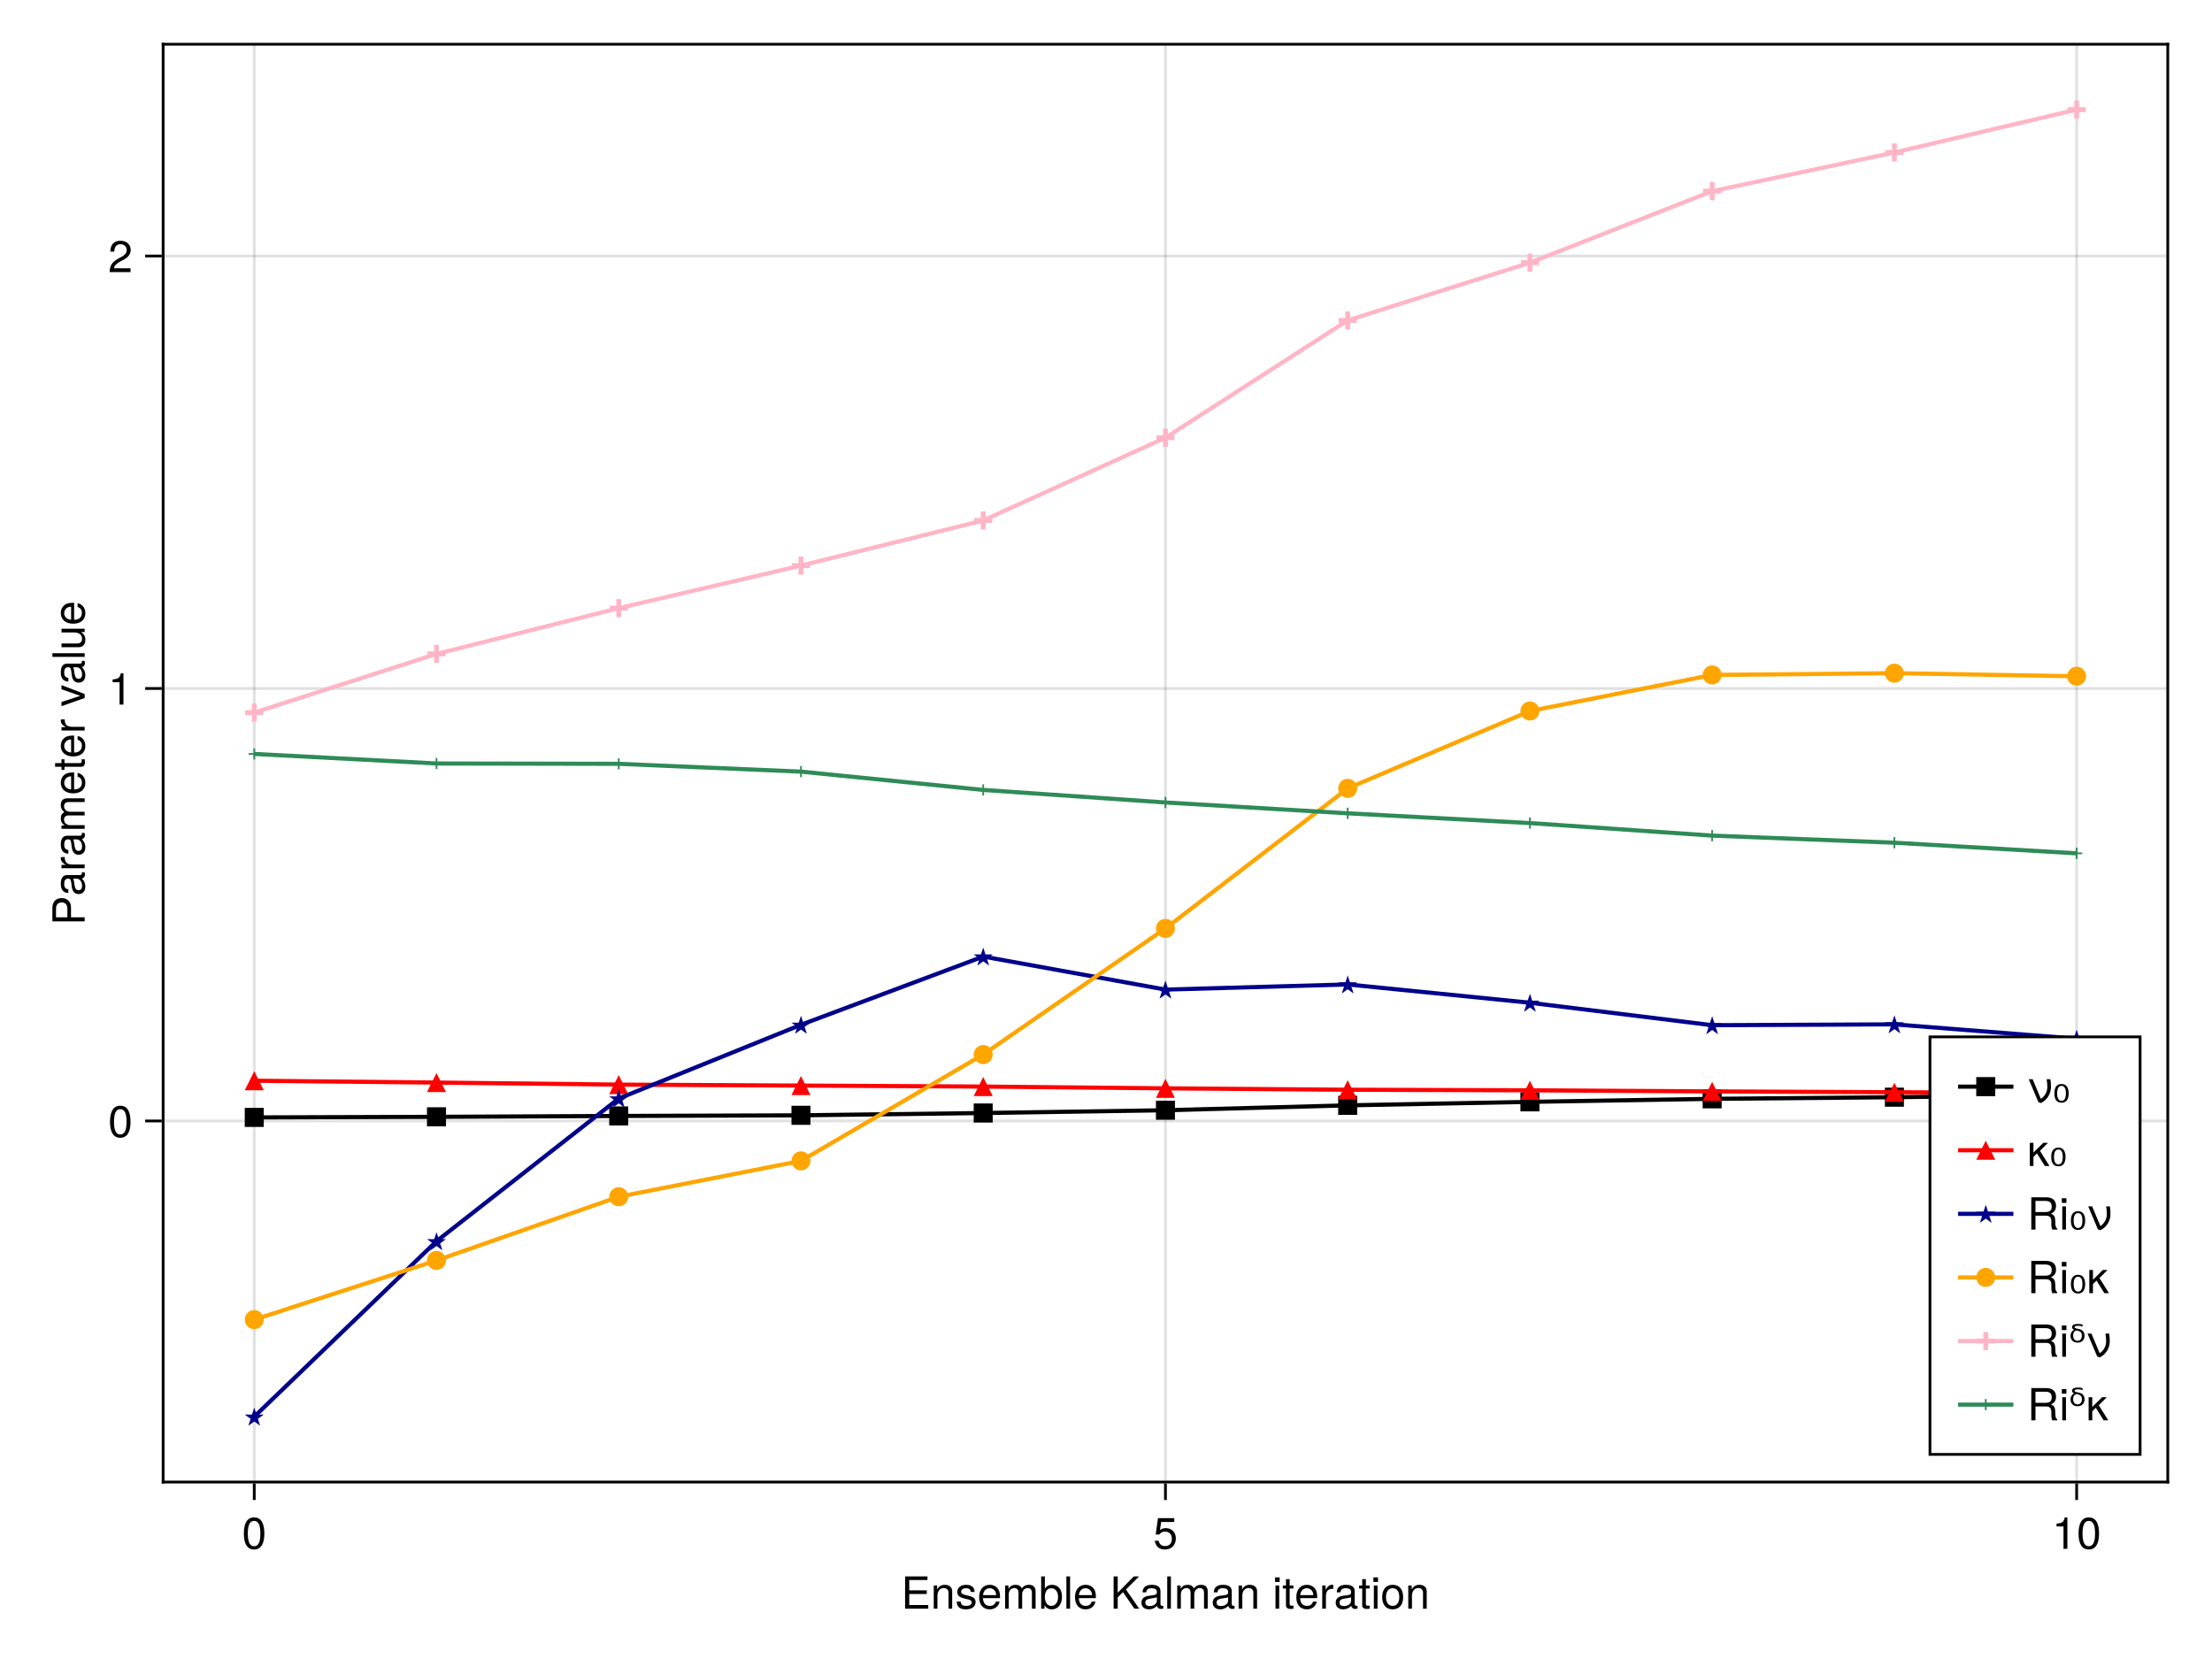 <?xml version="1.0" encoding="UTF-8"?>
<svg xmlns="http://www.w3.org/2000/svg" xmlns:xlink="http://www.w3.org/1999/xlink" width="600pt" height="450pt" viewBox="0 0 600 450" version="1.1">
<defs>
<g>
<symbol overflow="visible" id="glyph0-0-Dj36wVnw">
<path style="stroke:none;" d="M 0.234 -8.75 C 0.234 -8.75 0.234 0 0.234 0 C 0.234 0 5.641 0 5.641 0 C 5.641 0 5.641 -8.75 5.641 -8.75 C 5.641 -8.75 0.234 -8.75 0.234 -8.75 Z M 0.859 -0.625 C 0.859 -0.625 0.859 -8.125 0.859 -8.125 C 0.859 -8.125 5.016 -8.125 5.016 -8.125 C 5.016 -8.125 5.016 -0.625 5.016 -0.625 C 5.016 -0.625 0.859 -0.625 0.859 -0.625 Z M 0.859 -0.625 "/>
</symbol>
<symbol overflow="visible" id="glyph0-1-Dj36wVnw">
<path style="stroke:none;" d="M 7.359 0 C 7.359 0 1.078 0 1.078 0 C 1.078 0 1.078 -8.75 1.078 -8.75 C 1.078 -8.75 7.141 -8.75 7.141 -8.75 C 7.141 -8.75 7.141 -7.766 7.141 -7.766 C 7.141 -7.766 2.203 -7.766 2.203 -7.766 C 2.203 -7.766 2.203 -4.969 2.203 -4.969 C 2.203 -4.969 6.953 -4.969 6.953 -4.969 C 6.953 -4.969 6.953 -3.984 6.953 -3.984 C 6.953 -3.984 2.203 -3.984 2.203 -3.984 C 2.203 -3.984 2.203 -0.984 2.203 -0.984 C 2.203 -0.984 7.359 -0.984 7.359 -0.984 C 7.359 -0.984 7.359 0 7.359 0 Z M 7.359 0 "/>
</symbol>
<symbol overflow="visible" id="glyph0-2-Dj36wVnw">
<path style="stroke:none;" d="M 5.844 0 C 5.844 0 4.844 0 4.844 0 C 4.844 0 4.844 -4.359 4.844 -4.359 C 4.844 -5.109 4.344 -5.594 3.547 -5.594 C 2.531 -5.594 1.844 -4.75 1.844 -3.469 C 1.844 -3.469 1.844 0 1.844 0 C 1.844 0 0.844 0 0.844 0 C 0.844 0 0.844 -6.281 0.844 -6.281 C 0.844 -6.281 1.766 -6.281 1.766 -6.281 C 1.766 -6.281 1.766 -5.234 1.766 -5.234 C 2.312 -6.109 2.922 -6.469 3.859 -6.469 C 5.062 -6.469 5.844 -5.797 5.844 -4.75 C 5.844 -4.75 5.844 0 5.844 0 Z M 5.844 0 "/>
</symbol>
<symbol overflow="visible" id="glyph0-3-Dj36wVnw">
<path style="stroke:none;" d=""/>
</symbol>
<symbol overflow="visible" id="glyph0-4-Dj36wVnw">
<path style="stroke:none;" d="M 1.812 0 C 1.812 0 0.812 0 0.812 0 C 0.812 0 0.812 -8.75 0.812 -8.75 C 0.812 -8.75 1.812 -8.75 1.812 -8.75 C 1.812 -8.75 1.812 0 1.812 0 Z M 1.812 0 "/>
</symbol>
<symbol overflow="visible" id="glyph0-5-Dj36wVnw">
<path style="stroke:none;" d="M 9.125 0 C 9.125 0 8.125 0 8.125 0 C 8.125 0 8.125 -4.328 8.125 -4.328 C 8.125 -5.125 7.703 -5.594 6.969 -5.594 C 6.156 -5.594 5.484 -4.859 5.484 -3.953 C 5.484 -3.953 5.484 0 5.484 0 C 5.484 0 4.484 0 4.484 0 C 4.484 0 4.484 -4.328 4.484 -4.328 C 4.484 -5.141 4.062 -5.594 3.328 -5.594 C 2.516 -5.594 1.844 -4.859 1.844 -3.953 C 1.844 -3.953 1.844 0 1.844 0 C 1.844 0 0.859 0 0.859 0 C 0.859 0 0.859 -6.281 0.859 -6.281 C 0.859 -6.281 1.766 -6.281 1.766 -6.281 C 1.766 -6.281 1.766 -5.406 1.766 -5.406 C 2.297 -6.156 2.859 -6.469 3.703 -6.469 C 4.516 -6.469 5.016 -6.188 5.391 -5.516 C 5.969 -6.219 6.484 -6.469 7.312 -6.469 C 8.5 -6.469 9.125 -5.844 9.125 -4.719 C 9.125 -4.719 9.125 0 9.125 0 Z M 9.125 0 "/>
</symbol>
<symbol overflow="visible" id="glyph0-6-Dj36wVnw">
<path style="stroke:none;" d="M 6.156 -2.859 C 6.156 -2.859 1.531 -2.859 1.531 -2.859 C 1.547 -1.422 2.328 -0.75 3.375 -0.75 C 4.172 -0.75 4.734 -1.078 5.016 -1.906 C 5.016 -1.906 6.031 -1.906 6.031 -1.906 C 5.766 -0.641 4.781 0.188 3.344 0.188 C 1.578 0.188 0.484 -1.047 0.484 -3.109 C 0.484 -5.172 1.609 -6.469 3.359 -6.469 C 4.531 -6.469 5.5 -5.844 5.906 -4.812 C 6.078 -4.344 6.156 -3.766 6.156 -2.859 Z M 5.094 -3.75 C 5.094 -4.734 4.328 -5.547 3.344 -5.547 C 2.344 -5.547 1.625 -4.781 1.547 -3.672 C 1.547 -3.672 5.078 -3.672 5.078 -3.672 C 5.094 -3.703 5.094 -3.75 5.094 -3.75 Z M 5.094 -3.75 "/>
</symbol>
<symbol overflow="visible" id="glyph1-0-Dj36wVnw">
<path style="stroke:none;" d="M 0.234 -8.75 C 0.234 -8.75 0.234 0 0.234 0 C 0.234 0 5.641 0 5.641 0 C 5.641 0 5.641 -8.75 5.641 -8.75 C 5.641 -8.75 0.234 -8.75 0.234 -8.75 Z M 0.859 -0.625 C 0.859 -0.625 0.859 -8.125 0.859 -8.125 C 0.859 -8.125 5.016 -8.125 5.016 -8.125 C 5.016 -8.125 5.016 -0.625 5.016 -0.625 C 5.016 -0.625 0.859 -0.625 0.859 -0.625 Z M 0.859 -0.625 "/>
</symbol>
<symbol overflow="visible" id="glyph1-1-Dj36wVnw">
<path style="stroke:none;" d="M 5.516 -1.766 C 5.516 -0.547 4.5 0.188 2.922 0.188 C 1.266 0.188 0.453 -0.469 0.406 -1.922 C 0.406 -1.922 1.469 -1.922 1.469 -1.922 C 1.594 -0.953 2.094 -0.75 3 -0.75 C 3.875 -0.75 4.469 -1.094 4.469 -1.688 C 4.469 -2.141 4.188 -2.344 3.484 -2.516 C 3.484 -2.516 2.562 -2.734 2.562 -2.734 C 1.062 -3.094 0.562 -3.562 0.562 -4.547 C 0.562 -5.719 1.516 -6.469 2.969 -6.469 C 4.422 -6.469 5.25 -5.766 5.25 -4.531 C 5.25 -4.531 4.203 -4.531 4.203 -4.531 C 4.172 -5.203 3.75 -5.547 2.938 -5.547 C 2.125 -5.547 1.609 -5.172 1.609 -4.594 C 1.609 -4.156 1.953 -3.891 2.766 -3.703 C 2.766 -3.703 3.734 -3.469 3.734 -3.469 C 4.984 -3.172 5.516 -2.703 5.516 -1.766 Z M 5.516 -1.766 "/>
</symbol>
<symbol overflow="visible" id="glyph1-2-Dj36wVnw">
<path style="stroke:none;" d="M 6.156 -2.859 C 6.156 -2.859 1.531 -2.859 1.531 -2.859 C 1.547 -1.422 2.328 -0.75 3.375 -0.75 C 4.172 -0.75 4.734 -1.078 5.016 -1.906 C 5.016 -1.906 6.031 -1.906 6.031 -1.906 C 5.766 -0.641 4.781 0.188 3.344 0.188 C 1.578 0.188 0.484 -1.047 0.484 -3.109 C 0.484 -5.172 1.609 -6.469 3.359 -6.469 C 4.531 -6.469 5.5 -5.844 5.906 -4.812 C 6.078 -4.344 6.156 -3.766 6.156 -2.859 Z M 5.094 -3.75 C 5.094 -4.734 4.328 -5.547 3.344 -5.547 C 2.344 -5.547 1.625 -4.781 1.547 -3.672 C 1.547 -3.672 5.078 -3.672 5.078 -3.672 C 5.094 -3.703 5.094 -3.75 5.094 -3.75 Z M 5.094 -3.75 "/>
</symbol>
<symbol overflow="visible" id="glyph1-3-Dj36wVnw">
<path style="stroke:none;" d="M 6.281 -3.219 C 6.281 -1.172 5.203 0.188 3.547 0.188 C 2.656 0.188 2.031 -0.172 1.547 -0.906 C 1.547 -0.906 1.547 0 1.547 0 C 1.547 0 0.641 0 0.641 0 C 0.641 0 0.641 -8.75 0.641 -8.75 C 0.641 -8.75 1.641 -8.75 1.641 -8.75 C 1.641 -8.75 1.641 -5.438 1.641 -5.438 C 2.109 -6.141 2.719 -6.469 3.594 -6.469 C 5.25 -6.469 6.281 -5.25 6.281 -3.219 Z M 5.234 -3.156 C 5.234 -4.562 4.516 -5.531 3.391 -5.531 C 2.344 -5.578 1.641 -4.625 1.641 -3.141 C 1.641 -1.719 2.344 -0.75 3.391 -0.75 C 4.484 -0.75 5.234 -1.734 5.234 -3.156 Z M 5.234 -3.156 "/>
</symbol>
<symbol overflow="visible" id="glyph1-4-Dj36wVnw">
<path style="stroke:none;" d="M 1.844 0 C 1.844 0 0.844 0 0.844 0 C 0.844 0 0.844 -6.281 0.844 -6.281 C 0.844 -6.281 1.844 -6.281 1.844 -6.281 C 1.844 -6.281 1.844 0 1.844 0 Z M 1.969 -7.234 C 1.969 -7.234 0.719 -7.234 0.719 -7.234 C 0.719 -7.234 0.719 -8.484 0.719 -8.484 C 0.719 -8.484 1.969 -8.484 1.969 -8.484 C 1.969 -8.484 1.969 -7.234 1.969 -7.234 Z M 1.969 -7.234 "/>
</symbol>
<symbol overflow="visible" id="glyph1-5-Dj36wVnw">
<path style="stroke:none;" d="M 3.047 0 C 2.719 0.062 2.469 0.078 2.234 0.078 C 1.453 0.078 1.016 -0.281 1.016 -0.906 C 1.016 -0.906 1.016 -5.469 1.016 -5.469 C 1.016 -5.469 0.172 -5.469 0.172 -5.469 C 0.172 -5.469 0.172 -6.281 0.172 -6.281 C 0.172 -6.281 1.016 -6.281 1.016 -6.281 C 1.016 -6.281 1.016 -8.016 1.016 -8.016 C 1.016 -8.016 2.016 -8.016 2.016 -8.016 C 2.016 -8.016 2.016 -6.281 2.016 -6.281 C 2.016 -6.281 3.047 -6.281 3.047 -6.281 C 3.047 -6.281 3.047 -5.469 3.047 -5.469 C 3.047 -5.469 2.016 -5.469 2.016 -5.469 C 2.016 -5.469 2.016 -1.359 2.016 -1.359 C 2.016 -0.906 2.141 -0.797 2.562 -0.797 C 2.766 -0.797 2.922 -0.797 3.047 -0.844 C 3.047 -0.844 3.047 0 3.047 0 Z M 3.047 0 "/>
</symbol>
<symbol overflow="visible" id="glyph1-6-Dj36wVnw">
<path style="stroke:none;" d="M 6.422 -0.031 C 6.094 0.062 5.938 0.078 5.734 0.078 C 5.25 0.078 4.812 -0.266 4.703 -0.75 C 4.156 -0.156 3.375 0.188 2.562 0.188 C 1.297 0.188 0.5 -0.484 0.5 -1.625 C 0.5 -2.406 0.875 -2.969 1.609 -3.266 C 1.984 -3.422 2.203 -3.469 3.625 -3.641 C 4.422 -3.75 4.672 -3.922 4.672 -4.344 C 4.672 -4.344 4.672 -4.609 4.672 -4.609 C 4.672 -5.203 4.156 -5.547 3.266 -5.547 C 2.328 -5.547 1.875 -5.203 1.781 -4.422 C 1.781 -4.422 0.781 -4.422 0.781 -4.422 C 0.844 -5.875 1.781 -6.469 3.297 -6.469 C 4.844 -6.469 5.656 -5.875 5.656 -4.75 C 5.656 -4.75 5.656 -1.25 5.656 -1.25 C 5.656 -0.938 5.859 -0.75 6.203 -0.75 C 6.266 -0.75 6.312 -0.75 6.422 -0.781 C 6.422 -0.781 6.422 -0.031 6.422 -0.031 Z M 4.672 -2.172 C 4.672 -2.172 4.672 -3.109 4.672 -3.109 C 4.328 -2.953 4.109 -2.906 3.062 -2.766 C 1.984 -2.609 1.547 -2.312 1.547 -1.656 C 1.547 -0.969 2 -0.703 2.781 -0.703 C 3.75 -0.703 4.672 -1.266 4.672 -2.172 Z M 4.672 -2.172 "/>
</symbol>
<symbol overflow="visible" id="glyph1-7-Dj36wVnw">
<path style="stroke:none;" d="M 5.844 0 C 5.844 0 4.844 0 4.844 0 C 4.844 0 4.844 -4.359 4.844 -4.359 C 4.844 -5.109 4.344 -5.594 3.547 -5.594 C 2.531 -5.594 1.844 -4.75 1.844 -3.469 C 1.844 -3.469 1.844 0 1.844 0 C 1.844 0 0.844 0 0.844 0 C 0.844 0 0.844 -6.281 0.844 -6.281 C 0.844 -6.281 1.766 -6.281 1.766 -6.281 C 1.766 -6.281 1.766 -5.234 1.766 -5.234 C 2.312 -6.109 2.922 -6.469 3.859 -6.469 C 5.062 -6.469 5.844 -5.797 5.844 -4.75 C 5.844 -4.75 5.844 0 5.844 0 Z M 5.844 0 "/>
</symbol>
<symbol overflow="visible" id="glyph1-8-Dj36wVnw">
<path style="stroke:none;" d="M 6.031 0 C 6.031 0 4.781 0 4.781 0 C 4.781 0 2.656 -3.406 2.656 -3.406 C 2.656 -3.406 1.688 -2.453 1.688 -2.453 C 1.688 -2.453 1.688 0 1.688 0 C 1.688 0 0.703 0 0.703 0 C 0.703 0 0.703 -6.281 0.703 -6.281 C 0.703 -6.281 1.688 -6.281 1.688 -6.281 C 1.688 -6.281 1.688 -3.625 1.688 -3.625 C 1.688 -3.625 4.359 -6.281 4.359 -6.281 C 4.359 -6.281 5.641 -6.281 5.641 -6.281 C 5.641 -6.281 3.453 -4.109 3.453 -4.109 C 3.453 -4.109 6.031 0 6.031 0 Z M 6.031 0 "/>
</symbol>
<symbol overflow="visible" id="glyph2-0-Dj36wVnw">
<path style="stroke:none;" d="M 0.234 -8.75 C 0.234 -8.75 0.234 0 0.234 0 C 0.234 0 5.641 0 5.641 0 C 5.641 0 5.641 -8.75 5.641 -8.75 C 5.641 -8.75 0.234 -8.75 0.234 -8.75 Z M 0.859 -0.625 C 0.859 -0.625 0.859 -8.125 0.859 -8.125 C 0.859 -8.125 5.016 -8.125 5.016 -8.125 C 5.016 -8.125 5.016 -0.625 5.016 -0.625 C 5.016 -0.625 0.859 -0.625 0.859 -0.625 Z M 0.859 -0.625 "/>
</symbol>
<symbol overflow="visible" id="glyph2-1-Dj36wVnw">
<path style="stroke:none;" d="M 9.125 0 C 9.125 0 8.125 0 8.125 0 C 8.125 0 8.125 -4.328 8.125 -4.328 C 8.125 -5.125 7.703 -5.594 6.969 -5.594 C 6.156 -5.594 5.484 -4.859 5.484 -3.953 C 5.484 -3.953 5.484 0 5.484 0 C 5.484 0 4.484 0 4.484 0 C 4.484 0 4.484 -4.328 4.484 -4.328 C 4.484 -5.141 4.062 -5.594 3.328 -5.594 C 2.516 -5.594 1.844 -4.859 1.844 -3.953 C 1.844 -3.953 1.844 0 1.844 0 C 1.844 0 0.859 0 0.859 0 C 0.859 0 0.859 -6.281 0.859 -6.281 C 0.859 -6.281 1.766 -6.281 1.766 -6.281 C 1.766 -6.281 1.766 -5.406 1.766 -5.406 C 2.297 -6.156 2.859 -6.469 3.703 -6.469 C 4.516 -6.469 5.016 -6.188 5.391 -5.516 C 5.969 -6.219 6.484 -6.469 7.312 -6.469 C 8.5 -6.469 9.125 -5.844 9.125 -4.719 C 9.125 -4.719 9.125 0 9.125 0 Z M 9.125 0 "/>
</symbol>
<symbol overflow="visible" id="glyph2-2-Dj36wVnw">
<path style="stroke:none;" d="M 1.812 0 C 1.812 0 0.812 0 0.812 0 C 0.812 0 0.812 -8.75 0.812 -8.75 C 0.812 -8.75 1.812 -8.75 1.812 -8.75 C 1.812 -8.75 1.812 0 1.812 0 Z M 1.812 0 "/>
</symbol>
<symbol overflow="visible" id="glyph2-3-Dj36wVnw">
<path style="stroke:none;" d="M 7.891 0 C 7.891 0 6.578 0 6.578 0 C 6.578 0 3.484 -4.484 3.484 -4.484 C 3.484 -4.484 2.062 -3.062 2.062 -3.062 C 2.062 -3.062 2.062 0 2.062 0 C 2.062 0 0.953 0 0.953 0 C 0.953 0 0.953 -8.75 0.953 -8.75 C 0.953 -8.75 2.062 -8.75 2.062 -8.75 C 2.062 -8.75 2.062 -4.312 2.062 -4.312 C 2.062 -4.312 6.422 -8.75 6.422 -8.75 C 6.422 -8.75 7.859 -8.75 7.859 -8.75 C 7.859 -8.75 4.297 -5.188 4.297 -5.188 C 4.297 -5.188 7.891 0 7.891 0 Z M 7.891 0 "/>
</symbol>
<symbol overflow="visible" id="glyph2-4-Dj36wVnw">
<path style="stroke:none;" d="M 6.422 -0.031 C 6.094 0.062 5.938 0.078 5.734 0.078 C 5.25 0.078 4.812 -0.266 4.703 -0.75 C 4.156 -0.156 3.375 0.188 2.562 0.188 C 1.297 0.188 0.5 -0.484 0.5 -1.625 C 0.5 -2.406 0.875 -2.969 1.609 -3.266 C 1.984 -3.422 2.203 -3.469 3.625 -3.641 C 4.422 -3.75 4.672 -3.922 4.672 -4.344 C 4.672 -4.344 4.672 -4.609 4.672 -4.609 C 4.672 -5.203 4.156 -5.547 3.266 -5.547 C 2.328 -5.547 1.875 -5.203 1.781 -4.422 C 1.781 -4.422 0.781 -4.422 0.781 -4.422 C 0.844 -5.875 1.781 -6.469 3.297 -6.469 C 4.844 -6.469 5.656 -5.875 5.656 -4.75 C 5.656 -4.75 5.656 -1.25 5.656 -1.25 C 5.656 -0.938 5.859 -0.75 6.203 -0.75 C 6.266 -0.75 6.312 -0.75 6.422 -0.781 C 6.422 -0.781 6.422 -0.031 6.422 -0.031 Z M 4.672 -2.172 C 4.672 -2.172 4.672 -3.109 4.672 -3.109 C 4.328 -2.953 4.109 -2.906 3.062 -2.766 C 1.984 -2.609 1.547 -2.312 1.547 -1.656 C 1.547 -0.969 2 -0.703 2.781 -0.703 C 3.75 -0.703 4.672 -1.266 4.672 -2.172 Z M 4.672 -2.172 "/>
</symbol>
<symbol overflow="visible" id="glyph2-5-Dj36wVnw">
<path style="stroke:none;" d=""/>
</symbol>
<symbol overflow="visible" id="glyph2-6-Dj36wVnw">
<path style="stroke:none;" d="M 3.859 -5.406 C 2.297 -5.391 1.844 -4.688 1.844 -3.266 C 1.844 -3.266 1.844 0 1.844 0 C 1.844 0 0.844 0 0.844 0 C 0.844 0 0.844 -6.281 0.844 -6.281 C 0.844 -6.281 1.75 -6.281 1.75 -6.281 C 1.75 -6.281 1.75 -5.141 1.75 -5.141 C 2.328 -6.078 2.812 -6.469 3.469 -6.469 C 3.594 -6.469 3.688 -6.453 3.859 -6.438 C 3.859 -6.438 3.859 -5.406 3.859 -5.406 Z M 3.859 -5.406 "/>
</symbol>
<symbol overflow="visible" id="glyph2-7-Dj36wVnw">
<path style="stroke:none;" d="M 3.047 0 C 2.719 0.062 2.469 0.078 2.234 0.078 C 1.453 0.078 1.016 -0.281 1.016 -0.906 C 1.016 -0.906 1.016 -5.469 1.016 -5.469 C 1.016 -5.469 0.172 -5.469 0.172 -5.469 C 0.172 -5.469 0.172 -6.281 0.172 -6.281 C 0.172 -6.281 1.016 -6.281 1.016 -6.281 C 1.016 -6.281 1.016 -8.016 1.016 -8.016 C 1.016 -8.016 2.016 -8.016 2.016 -8.016 C 2.016 -8.016 2.016 -6.281 2.016 -6.281 C 2.016 -6.281 3.047 -6.281 3.047 -6.281 C 3.047 -6.281 3.047 -5.469 3.047 -5.469 C 3.047 -5.469 2.016 -5.469 2.016 -5.469 C 2.016 -5.469 2.016 -1.359 2.016 -1.359 C 2.016 -0.906 2.141 -0.797 2.562 -0.797 C 2.766 -0.797 2.922 -0.797 3.047 -0.844 C 3.047 -0.844 3.047 0 3.047 0 Z M 3.047 0 "/>
</symbol>
<symbol overflow="visible" id="glyph2-8-Dj36wVnw">
<path style="stroke:none;" d="M 6.125 -3.094 C 6.125 -1.031 5.047 0.188 3.281 0.188 C 1.484 0.188 0.438 -1.031 0.438 -3.141 C 0.438 -5.25 1.5 -6.469 3.266 -6.469 C 5.078 -6.469 6.125 -5.266 6.125 -3.094 Z M 5.078 -3.109 C 5.078 -4.672 4.406 -5.547 3.281 -5.547 C 2.156 -5.547 1.469 -4.656 1.469 -3.141 C 1.469 -1.625 2.156 -0.75 3.281 -0.75 C 4.375 -0.75 5.078 -1.625 5.078 -3.109 Z M 5.078 -3.109 "/>
</symbol>
<symbol overflow="visible" id="glyph3-0-Dj36wVnw">
<path style="stroke:none;" d="M 0.234 -8.75 C 0.234 -8.75 0.234 0 0.234 0 C 0.234 0 5.641 0 5.641 0 C 5.641 0 5.641 -8.75 5.641 -8.75 C 5.641 -8.75 0.234 -8.75 0.234 -8.75 Z M 0.859 -0.625 C 0.859 -0.625 0.859 -8.125 0.859 -8.125 C 0.859 -8.125 5.016 -8.125 5.016 -8.125 C 5.016 -8.125 5.016 -0.625 5.016 -0.625 C 5.016 -0.625 0.859 -0.625 0.859 -0.625 Z M 0.859 -0.625 "/>
</symbol>
<symbol overflow="visible" id="glyph3-1-Dj36wVnw">
<path style="stroke:none;" d="M 6.078 -4.094 C 6.078 -1.297 5.094 0.188 3.297 0.188 C 1.469 0.188 0.516 -1.297 0.516 -4.156 C 0.516 -7.016 1.469 -8.516 3.297 -8.516 C 5.141 -8.516 6.078 -7.047 6.078 -4.094 Z M 5 -4.188 C 5 -6.469 4.438 -7.578 3.297 -7.578 C 2.156 -7.578 1.594 -6.484 1.594 -4.156 C 1.594 -1.828 2.156 -0.703 3.281 -0.703 C 4.453 -0.703 5 -1.781 5 -4.188 Z M 5 -4.188 "/>
</symbol>
<symbol overflow="visible" id="glyph4-0-Dj36wVnw">
<path style="stroke:none;" d="M 0.234 -8.75 C 0.234 -8.75 0.234 0 0.234 0 C 0.234 0 5.641 0 5.641 0 C 5.641 0 5.641 -8.75 5.641 -8.75 C 5.641 -8.75 0.234 -8.75 0.234 -8.75 Z M 0.859 -0.625 C 0.859 -0.625 0.859 -8.125 0.859 -8.125 C 0.859 -8.125 5.016 -8.125 5.016 -8.125 C 5.016 -8.125 5.016 -0.625 5.016 -0.625 C 5.016 -0.625 0.859 -0.625 0.859 -0.625 Z M 0.859 -0.625 "/>
</symbol>
<symbol overflow="visible" id="glyph4-1-Dj36wVnw">
<path style="stroke:none;" d="M 6.156 -2.812 C 6.156 -1.016 4.953 0.188 3.234 0.188 C 1.734 0.188 0.766 -0.484 0.422 -2.188 C 0.422 -2.188 1.469 -2.188 1.469 -2.188 C 1.734 -1.219 2.297 -0.75 3.219 -0.75 C 4.375 -0.75 5.078 -1.453 5.078 -2.672 C 5.078 -3.938 4.359 -4.672 3.219 -4.672 C 2.562 -4.672 2.141 -4.469 1.656 -3.875 C 1.656 -3.875 0.688 -3.875 0.688 -3.875 C 0.688 -3.875 1.312 -8.328 1.312 -8.328 C 1.312 -8.328 5.719 -8.328 5.719 -8.328 C 5.719 -8.328 5.719 -7.281 5.719 -7.281 C 5.719 -7.281 2.172 -7.281 2.172 -7.281 C 2.172 -7.281 1.844 -5.094 1.844 -5.094 C 2.328 -5.453 2.812 -5.609 3.406 -5.609 C 5.047 -5.609 6.156 -4.5 6.156 -2.812 Z M 6.156 -2.812 "/>
</symbol>
<symbol overflow="visible" id="glyph5-0-Dj36wVnw">
<path style="stroke:none;" d="M 0.234 -8.75 C 0.234 -8.75 0.234 0 0.234 0 C 0.234 0 5.641 0 5.641 0 C 5.641 0 5.641 -8.75 5.641 -8.75 C 5.641 -8.75 0.234 -8.75 0.234 -8.75 Z M 0.859 -0.625 C 0.859 -0.625 0.859 -8.125 0.859 -8.125 C 0.859 -8.125 5.016 -8.125 5.016 -8.125 C 5.016 -8.125 5.016 -0.625 5.016 -0.625 C 5.016 -0.625 0.859 -0.625 0.859 -0.625 Z M 0.859 -0.625 "/>
</symbol>
<symbol overflow="visible" id="glyph5-1-Dj36wVnw">
<path style="stroke:none;" d="M 4.156 0 C 4.156 0 3.109 0 3.109 0 C 3.109 0 3.109 -6.062 3.109 -6.062 C 3.109 -6.062 1.219 -6.062 1.219 -6.062 C 1.219 -6.062 1.219 -6.812 1.219 -6.812 C 2.859 -7.016 3.094 -7.203 3.469 -8.516 C 3.469 -8.516 4.156 -8.516 4.156 -8.516 C 4.156 -8.516 4.156 0 4.156 0 Z M 4.156 0 "/>
</symbol>
<symbol overflow="visible" id="glyph5-2-Dj36wVnw">
<path style="stroke:none;" d="M 6.078 -4.094 C 6.078 -1.297 5.094 0.188 3.297 0.188 C 1.469 0.188 0.516 -1.297 0.516 -4.156 C 0.516 -7.016 1.469 -8.516 3.297 -8.516 C 5.141 -8.516 6.078 -7.047 6.078 -4.094 Z M 5 -4.188 C 5 -6.469 4.438 -7.578 3.297 -7.578 C 2.156 -7.578 1.594 -6.484 1.594 -4.156 C 1.594 -1.828 2.156 -0.703 3.281 -0.703 C 4.453 -0.703 5 -1.781 5 -4.188 Z M 5 -4.188 "/>
</symbol>
<symbol overflow="visible" id="glyph6-0-Dj36wVnw">
<path style="stroke:none;" d="M -8.75 -0.234 C -8.75 -0.234 0 -0.234 0 -0.234 C 0 -0.234 0 -5.641 0 -5.641 C 0 -5.641 -8.75 -5.641 -8.75 -5.641 C -8.75 -5.641 -8.75 -0.234 -8.75 -0.234 Z M -0.625 -0.859 C -0.625 -0.859 -8.125 -0.859 -8.125 -0.859 C -8.125 -0.859 -8.125 -5.016 -8.125 -5.016 C -8.125 -5.016 -0.625 -5.016 -0.625 -5.016 C -0.625 -5.016 -0.625 -0.859 -0.625 -0.859 Z M -0.625 -0.859 "/>
</symbol>
<symbol overflow="visible" id="glyph6-1-Dj36wVnw">
<path style="stroke:none;" d="M -6.188 -7.406 C -4.734 -7.406 -3.703 -6.391 -3.703 -4.953 C -3.703 -4.953 -3.703 -2.203 -3.703 -2.203 C -3.703 -2.203 0 -2.203 0 -2.203 C 0 -2.203 0 -1.094 0 -1.094 C 0 -1.094 -8.75 -1.094 -8.75 -1.094 C -8.75 -1.094 -8.75 -4.703 -8.75 -4.703 C -8.75 -6.438 -7.828 -7.406 -6.188 -7.406 Z M -6.234 -6.234 C -7.188 -6.234 -7.766 -5.609 -7.766 -4.531 C -7.766 -4.531 -7.766 -2.203 -7.766 -2.203 C -7.766 -2.203 -4.688 -2.203 -4.688 -2.203 C -4.688 -2.203 -4.688 -4.531 -4.688 -4.531 C -4.688 -5.609 -5.266 -6.234 -6.234 -6.234 Z M -6.234 -6.234 "/>
</symbol>
<symbol overflow="visible" id="glyph7-0-Dj36wVnw">
<path style="stroke:none;" d="M -8.75 -0.234 C -8.75 -0.234 0 -0.234 0 -0.234 C 0 -0.234 0 -5.641 0 -5.641 C 0 -5.641 -8.75 -5.641 -8.75 -5.641 C -8.75 -5.641 -8.75 -0.234 -8.75 -0.234 Z M -0.625 -0.859 C -0.625 -0.859 -8.125 -0.859 -8.125 -0.859 C -8.125 -0.859 -8.125 -5.016 -8.125 -5.016 C -8.125 -5.016 -0.625 -5.016 -0.625 -5.016 C -0.625 -5.016 -0.625 -0.859 -0.625 -0.859 Z M -0.625 -0.859 "/>
</symbol>
<symbol overflow="visible" id="glyph7-1-Dj36wVnw">
<path style="stroke:none;" d="M -0.031 -6.422 C 0.062 -6.094 0.078 -5.938 0.078 -5.734 C 0.078 -5.25 -0.266 -4.812 -0.75 -4.703 C -0.156 -4.156 0.188 -3.375 0.188 -2.562 C 0.188 -1.297 -0.484 -0.5 -1.625 -0.5 C -2.406 -0.5 -2.969 -0.875 -3.266 -1.609 C -3.422 -1.984 -3.469 -2.203 -3.641 -3.625 C -3.75 -4.422 -3.922 -4.672 -4.344 -4.672 C -4.344 -4.672 -4.609 -4.672 -4.609 -4.672 C -5.203 -4.672 -5.547 -4.156 -5.547 -3.266 C -5.547 -2.328 -5.203 -1.875 -4.422 -1.781 C -4.422 -1.781 -4.422 -0.781 -4.422 -0.781 C -5.875 -0.844 -6.469 -1.781 -6.469 -3.297 C -6.469 -4.844 -5.875 -5.656 -4.75 -5.656 C -4.75 -5.656 -1.25 -5.656 -1.25 -5.656 C -0.938 -5.656 -0.75 -5.859 -0.75 -6.203 C -0.75 -6.266 -0.75 -6.312 -0.781 -6.422 C -0.781 -6.422 -0.031 -6.422 -0.031 -6.422 Z M -2.172 -4.672 C -2.172 -4.672 -3.109 -4.672 -3.109 -4.672 C -2.953 -4.328 -2.906 -4.109 -2.766 -3.062 C -2.609 -1.984 -2.312 -1.547 -1.656 -1.547 C -0.969 -1.547 -0.703 -2 -0.703 -2.781 C -0.703 -3.75 -1.266 -4.672 -2.172 -4.672 Z M -2.172 -4.672 "/>
</symbol>
<symbol overflow="visible" id="glyph7-2-Dj36wVnw">
<path style="stroke:none;" d="M -5.406 -3.859 C -5.391 -2.297 -4.688 -1.844 -3.266 -1.844 C -3.266 -1.844 0 -1.844 0 -1.844 C 0 -1.844 0 -0.844 0 -0.844 C 0 -0.844 -6.281 -0.844 -6.281 -0.844 C -6.281 -0.844 -6.281 -1.75 -6.281 -1.75 C -6.281 -1.75 -5.141 -1.75 -5.141 -1.75 C -6.078 -2.328 -6.469 -2.812 -6.469 -3.469 C -6.469 -3.594 -6.453 -3.688 -6.438 -3.859 C -6.438 -3.859 -5.406 -3.859 -5.406 -3.859 Z M -5.406 -3.859 "/>
</symbol>
<symbol overflow="visible" id="glyph7-3-Dj36wVnw">
<path style="stroke:none;" d="M 0 -3.047 C 0.062 -2.719 0.078 -2.469 0.078 -2.234 C 0.078 -1.453 -0.281 -1.016 -0.906 -1.016 C -0.906 -1.016 -5.469 -1.016 -5.469 -1.016 C -5.469 -1.016 -5.469 -0.172 -5.469 -0.172 C -5.469 -0.172 -6.281 -0.172 -6.281 -0.172 C -6.281 -0.172 -6.281 -1.016 -6.281 -1.016 C -6.281 -1.016 -8.016 -1.016 -8.016 -1.016 C -8.016 -1.016 -8.016 -2.016 -8.016 -2.016 C -8.016 -2.016 -6.281 -2.016 -6.281 -2.016 C -6.281 -2.016 -6.281 -3.047 -6.281 -3.047 C -6.281 -3.047 -5.469 -3.047 -5.469 -3.047 C -5.469 -3.047 -5.469 -2.016 -5.469 -2.016 C -5.469 -2.016 -1.359 -2.016 -1.359 -2.016 C -0.906 -2.016 -0.797 -2.141 -0.797 -2.562 C -0.797 -2.766 -0.797 -2.922 -0.844 -3.047 C -0.844 -3.047 0 -3.047 0 -3.047 Z M 0 -3.047 "/>
</symbol>
<symbol overflow="visible" id="glyph7-4-Dj36wVnw">
<path style="stroke:none;" d="M -2.859 -6.156 C -2.859 -6.156 -2.859 -1.531 -2.859 -1.531 C -1.422 -1.547 -0.75 -2.328 -0.75 -3.375 C -0.75 -4.172 -1.078 -4.734 -1.906 -5.016 C -1.906 -5.016 -1.906 -6.031 -1.906 -6.031 C -0.641 -5.766 0.188 -4.781 0.188 -3.344 C 0.188 -1.578 -1.047 -0.484 -3.109 -0.484 C -5.172 -0.484 -6.469 -1.609 -6.469 -3.359 C -6.469 -4.531 -5.844 -5.5 -4.812 -5.906 C -4.344 -6.078 -3.766 -6.156 -2.859 -6.156 Z M -3.75 -5.094 C -4.734 -5.094 -5.547 -4.328 -5.547 -3.344 C -5.547 -2.344 -4.781 -1.625 -3.672 -1.547 C -3.672 -1.547 -3.672 -5.078 -3.672 -5.078 C -3.703 -5.094 -3.75 -5.094 -3.75 -5.094 Z M -3.75 -5.094 "/>
</symbol>
<symbol overflow="visible" id="glyph8-0-Dj36wVnw">
<path style="stroke:none;" d="M -8.75 -0.234 C -8.75 -0.234 0 -0.234 0 -0.234 C 0 -0.234 0 -5.641 0 -5.641 C 0 -5.641 -8.75 -5.641 -8.75 -5.641 C -8.75 -5.641 -8.75 -0.234 -8.75 -0.234 Z M -0.625 -0.859 C -0.625 -0.859 -8.125 -0.859 -8.125 -0.859 C -8.125 -0.859 -8.125 -5.016 -8.125 -5.016 C -8.125 -5.016 -0.625 -5.016 -0.625 -5.016 C -0.625 -5.016 -0.625 -0.859 -0.625 -0.859 Z M -0.625 -0.859 "/>
</symbol>
<symbol overflow="visible" id="glyph8-1-Dj36wVnw">
<path style="stroke:none;" d="M -0.031 -6.422 C 0.062 -6.094 0.078 -5.938 0.078 -5.734 C 0.078 -5.25 -0.266 -4.812 -0.75 -4.703 C -0.156 -4.156 0.188 -3.375 0.188 -2.562 C 0.188 -1.297 -0.484 -0.5 -1.625 -0.5 C -2.406 -0.5 -2.969 -0.875 -3.266 -1.609 C -3.422 -1.984 -3.469 -2.203 -3.641 -3.625 C -3.75 -4.422 -3.922 -4.672 -4.344 -4.672 C -4.344 -4.672 -4.609 -4.672 -4.609 -4.672 C -5.203 -4.672 -5.547 -4.156 -5.547 -3.266 C -5.547 -2.328 -5.203 -1.875 -4.422 -1.781 C -4.422 -1.781 -4.422 -0.781 -4.422 -0.781 C -5.875 -0.844 -6.469 -1.781 -6.469 -3.297 C -6.469 -4.844 -5.875 -5.656 -4.75 -5.656 C -4.75 -5.656 -1.25 -5.656 -1.25 -5.656 C -0.938 -5.656 -0.75 -5.859 -0.75 -6.203 C -0.75 -6.266 -0.75 -6.312 -0.781 -6.422 C -0.781 -6.422 -0.031 -6.422 -0.031 -6.422 Z M -2.172 -4.672 C -2.172 -4.672 -3.109 -4.672 -3.109 -4.672 C -2.953 -4.328 -2.906 -4.109 -2.766 -3.062 C -2.609 -1.984 -2.312 -1.547 -1.656 -1.547 C -0.969 -1.547 -0.703 -2 -0.703 -2.781 C -0.703 -3.75 -1.266 -4.672 -2.172 -4.672 Z M -2.172 -4.672 "/>
</symbol>
<symbol overflow="visible" id="glyph8-2-Dj36wVnw">
<path style="stroke:none;" d="M 0 -9.125 C 0 -9.125 0 -8.125 0 -8.125 C 0 -8.125 -4.328 -8.125 -4.328 -8.125 C -5.125 -8.125 -5.594 -7.703 -5.594 -6.969 C -5.594 -6.156 -4.859 -5.484 -3.953 -5.484 C -3.953 -5.484 0 -5.484 0 -5.484 C 0 -5.484 0 -4.484 0 -4.484 C 0 -4.484 -4.328 -4.484 -4.328 -4.484 C -5.141 -4.484 -5.594 -4.062 -5.594 -3.328 C -5.594 -2.516 -4.859 -1.844 -3.953 -1.844 C -3.953 -1.844 0 -1.844 0 -1.844 C 0 -1.844 0 -0.859 0 -0.859 C 0 -0.859 -6.281 -0.859 -6.281 -0.859 C -6.281 -0.859 -6.281 -1.766 -6.281 -1.766 C -6.281 -1.766 -5.406 -1.766 -5.406 -1.766 C -6.156 -2.297 -6.469 -2.859 -6.469 -3.703 C -6.469 -4.516 -6.188 -5.016 -5.516 -5.391 C -6.219 -5.969 -6.469 -6.484 -6.469 -7.312 C -6.469 -8.5 -5.844 -9.125 -4.719 -9.125 C -4.719 -9.125 0 -9.125 0 -9.125 Z M 0 -9.125 "/>
</symbol>
<symbol overflow="visible" id="glyph8-3-Dj36wVnw">
<path style="stroke:none;" d="M -2.859 -6.156 C -2.859 -6.156 -2.859 -1.531 -2.859 -1.531 C -1.422 -1.547 -0.75 -2.328 -0.75 -3.375 C -0.75 -4.172 -1.078 -4.734 -1.906 -5.016 C -1.906 -5.016 -1.906 -6.031 -1.906 -6.031 C -0.641 -5.766 0.188 -4.781 0.188 -3.344 C 0.188 -1.578 -1.047 -0.484 -3.109 -0.484 C -5.172 -0.484 -6.469 -1.609 -6.469 -3.359 C -6.469 -4.531 -5.844 -5.5 -4.812 -5.906 C -4.344 -6.078 -3.766 -6.156 -2.859 -6.156 Z M -3.75 -5.094 C -4.734 -5.094 -5.547 -4.328 -5.547 -3.344 C -5.547 -2.344 -4.781 -1.625 -3.672 -1.547 C -3.672 -1.547 -3.672 -5.078 -3.672 -5.078 C -3.703 -5.094 -3.75 -5.094 -3.75 -5.094 Z M -3.75 -5.094 "/>
</symbol>
<symbol overflow="visible" id="glyph9-0-Dj36wVnw">
<path style="stroke:none;" d="M -8.75 -0.234 C -8.75 -0.234 0 -0.234 0 -0.234 C 0 -0.234 0 -5.641 0 -5.641 C 0 -5.641 -8.75 -5.641 -8.75 -5.641 C -8.75 -5.641 -8.75 -0.234 -8.75 -0.234 Z M -0.625 -0.859 C -0.625 -0.859 -8.125 -0.859 -8.125 -0.859 C -8.125 -0.859 -8.125 -5.016 -8.125 -5.016 C -8.125 -5.016 -0.625 -5.016 -0.625 -5.016 C -0.625 -5.016 -0.625 -0.859 -0.625 -0.859 Z M -0.625 -0.859 "/>
</symbol>
<symbol overflow="visible" id="glyph9-1-Dj36wVnw">
<path style="stroke:none;" d="M -5.406 -3.859 C -5.391 -2.297 -4.688 -1.844 -3.266 -1.844 C -3.266 -1.844 0 -1.844 0 -1.844 C 0 -1.844 0 -0.844 0 -0.844 C 0 -0.844 -6.281 -0.844 -6.281 -0.844 C -6.281 -0.844 -6.281 -1.75 -6.281 -1.75 C -6.281 -1.75 -5.141 -1.75 -5.141 -1.75 C -6.078 -2.328 -6.469 -2.812 -6.469 -3.469 C -6.469 -3.594 -6.453 -3.688 -6.438 -3.859 C -6.438 -3.859 -5.406 -3.859 -5.406 -3.859 Z M -5.406 -3.859 "/>
</symbol>
<symbol overflow="visible" id="glyph9-2-Dj36wVnw">
<path style="stroke:none;" d="M -0.031 -6.422 C 0.062 -6.094 0.078 -5.938 0.078 -5.734 C 0.078 -5.25 -0.266 -4.812 -0.75 -4.703 C -0.156 -4.156 0.188 -3.375 0.188 -2.562 C 0.188 -1.297 -0.484 -0.5 -1.625 -0.5 C -2.406 -0.5 -2.969 -0.875 -3.266 -1.609 C -3.422 -1.984 -3.469 -2.203 -3.641 -3.625 C -3.75 -4.422 -3.922 -4.672 -4.344 -4.672 C -4.344 -4.672 -4.609 -4.672 -4.609 -4.672 C -5.203 -4.672 -5.547 -4.156 -5.547 -3.266 C -5.547 -2.328 -5.203 -1.875 -4.422 -1.781 C -4.422 -1.781 -4.422 -0.781 -4.422 -0.781 C -5.875 -0.844 -6.469 -1.781 -6.469 -3.297 C -6.469 -4.844 -5.875 -5.656 -4.75 -5.656 C -4.75 -5.656 -1.25 -5.656 -1.25 -5.656 C -0.938 -5.656 -0.75 -5.859 -0.75 -6.203 C -0.75 -6.266 -0.75 -6.312 -0.781 -6.422 C -0.781 -6.422 -0.031 -6.422 -0.031 -6.422 Z M -2.172 -4.672 C -2.172 -4.672 -3.109 -4.672 -3.109 -4.672 C -2.953 -4.328 -2.906 -4.109 -2.766 -3.062 C -2.609 -1.984 -2.312 -1.547 -1.656 -1.547 C -0.969 -1.547 -0.703 -2 -0.703 -2.781 C -0.703 -3.75 -1.266 -4.672 -2.172 -4.672 Z M -2.172 -4.672 "/>
</symbol>
<symbol overflow="visible" id="glyph9-3-Dj36wVnw">
<path style="stroke:none;" d="M 0 -1.812 C 0 -1.812 0 -0.812 0 -0.812 C 0 -0.812 -8.75 -0.812 -8.75 -0.812 C -8.75 -0.812 -8.75 -1.812 -8.75 -1.812 C -8.75 -1.812 0 -1.812 0 -1.812 Z M 0 -1.812 "/>
</symbol>
<symbol overflow="visible" id="glyph9-4-Dj36wVnw">
<path style="stroke:none;" d="M 0 -5.781 C 0 -5.781 0 -4.891 0 -4.891 C 0 -4.891 -0.969 -4.891 -0.969 -4.891 C -0.141 -4.297 0.188 -3.703 0.188 -2.781 C 0.188 -1.562 -0.484 -0.781 -1.531 -0.781 C -1.531 -0.781 -6.281 -0.781 -6.281 -0.781 C -6.281 -0.781 -6.281 -1.781 -6.281 -1.781 C -6.281 -1.781 -1.938 -1.781 -1.938 -1.781 C -1.172 -1.781 -0.703 -2.281 -0.703 -3.078 C -0.703 -4.109 -1.531 -4.781 -2.812 -4.781 C -2.812 -4.781 -6.281 -4.781 -6.281 -4.781 C -6.281 -4.781 -6.281 -5.781 -6.281 -5.781 C -6.281 -5.781 0 -5.781 0 -5.781 Z M 0 -5.781 "/>
</symbol>
<symbol overflow="visible" id="glyph9-5-Dj36wVnw">
<path style="stroke:none;" d="M -2.859 -6.156 C -2.859 -6.156 -2.859 -1.531 -2.859 -1.531 C -1.422 -1.547 -0.75 -2.328 -0.75 -3.375 C -0.75 -4.172 -1.078 -4.734 -1.906 -5.016 C -1.906 -5.016 -1.906 -6.031 -1.906 -6.031 C -0.641 -5.766 0.188 -4.781 0.188 -3.344 C 0.188 -1.578 -1.047 -0.484 -3.109 -0.484 C -5.172 -0.484 -6.469 -1.609 -6.469 -3.359 C -6.469 -4.531 -5.844 -5.5 -4.812 -5.906 C -4.344 -6.078 -3.766 -6.156 -2.859 -6.156 Z M -3.75 -5.094 C -4.734 -5.094 -5.547 -4.328 -5.547 -3.344 C -5.547 -2.344 -4.781 -1.625 -3.672 -1.547 C -3.672 -1.547 -3.672 -5.078 -3.672 -5.078 C -3.703 -5.094 -3.75 -5.094 -3.75 -5.094 Z M -3.75 -5.094 "/>
</symbol>
<symbol overflow="visible" id="glyph10-0-Dj36wVnw">
<path style="stroke:none;" d="M -8.75 -0.234 C -8.75 -0.234 0 -0.234 0 -0.234 C 0 -0.234 0 -5.641 0 -5.641 C 0 -5.641 -8.75 -5.641 -8.75 -5.641 C -8.75 -5.641 -8.75 -0.234 -8.75 -0.234 Z M -0.625 -0.859 C -0.625 -0.859 -8.125 -0.859 -8.125 -0.859 C -8.125 -0.859 -8.125 -5.016 -8.125 -5.016 C -8.125 -5.016 -0.625 -5.016 -0.625 -5.016 C -0.625 -5.016 -0.625 -0.859 -0.625 -0.859 Z M -0.625 -0.859 "/>
</symbol>
<symbol overflow="visible" id="glyph10-1-Dj36wVnw">
<path style="stroke:none;" d="M -6.281 -5.828 C -6.281 -5.828 0 -3.422 0 -3.422 C 0 -3.422 0 -2.328 0 -2.328 C 0 -2.328 -6.281 -0.125 -6.281 -0.125 C -6.281 -0.125 -6.281 -1.25 -6.281 -1.25 C -6.281 -1.25 -1.188 -2.922 -1.188 -2.922 C -1.188 -2.922 -6.281 -4.703 -6.281 -4.703 C -6.281 -4.703 -6.281 -5.828 -6.281 -5.828 Z M -6.281 -5.828 "/>
</symbol>
<symbol overflow="visible" id="glyph11-0-Dj36wVnw">
<path style="stroke:none;" d="M 0.234 -8.75 C 0.234 -8.75 0.234 0 0.234 0 C 0.234 0 5.641 0 5.641 0 C 5.641 0 5.641 -8.75 5.641 -8.75 C 5.641 -8.75 0.234 -8.75 0.234 -8.75 Z M 0.859 -0.625 C 0.859 -0.625 0.859 -8.125 0.859 -8.125 C 0.859 -8.125 5.016 -8.125 5.016 -8.125 C 5.016 -8.125 5.016 -0.625 5.016 -0.625 C 5.016 -0.625 0.859 -0.625 0.859 -0.625 Z M 0.859 -0.625 "/>
</symbol>
<symbol overflow="visible" id="glyph11-1-Dj36wVnw">
<path style="stroke:none;" d="M 6.078 -4.094 C 6.078 -1.297 5.094 0.188 3.297 0.188 C 1.469 0.188 0.516 -1.297 0.516 -4.156 C 0.516 -7.016 1.469 -8.516 3.297 -8.516 C 5.141 -8.516 6.078 -7.047 6.078 -4.094 Z M 5 -4.188 C 5 -6.469 4.438 -7.578 3.297 -7.578 C 2.156 -7.578 1.594 -6.484 1.594 -4.156 C 1.594 -1.828 2.156 -0.703 3.281 -0.703 C 4.453 -0.703 5 -1.781 5 -4.188 Z M 5 -4.188 "/>
</symbol>
<symbol overflow="visible" id="glyph12-0-Dj36wVnw">
<path style="stroke:none;" d="M 0.234 -8.75 C 0.234 -8.75 0.234 0 0.234 0 C 0.234 0 5.641 0 5.641 0 C 5.641 0 5.641 -8.75 5.641 -8.75 C 5.641 -8.75 0.234 -8.75 0.234 -8.75 Z M 0.859 -0.625 C 0.859 -0.625 0.859 -8.125 0.859 -8.125 C 0.859 -8.125 5.016 -8.125 5.016 -8.125 C 5.016 -8.125 5.016 -0.625 5.016 -0.625 C 5.016 -0.625 0.859 -0.625 0.859 -0.625 Z M 0.859 -0.625 "/>
</symbol>
<symbol overflow="visible" id="glyph12-1-Dj36wVnw">
<path style="stroke:none;" d="M 4.156 0 C 4.156 0 3.109 0 3.109 0 C 3.109 0 3.109 -6.062 3.109 -6.062 C 3.109 -6.062 1.219 -6.062 1.219 -6.062 C 1.219 -6.062 1.219 -6.812 1.219 -6.812 C 2.859 -7.016 3.094 -7.203 3.469 -8.516 C 3.469 -8.516 4.156 -8.516 4.156 -8.516 C 4.156 -8.516 4.156 0 4.156 0 Z M 4.156 0 "/>
</symbol>
<symbol overflow="visible" id="glyph13-0-Dj36wVnw">
<path style="stroke:none;" d="M 0.234 -8.75 C 0.234 -8.75 0.234 0 0.234 0 C 0.234 0 5.641 0 5.641 0 C 5.641 0 5.641 -8.75 5.641 -8.75 C 5.641 -8.75 0.234 -8.75 0.234 -8.75 Z M 0.859 -0.625 C 0.859 -0.625 0.859 -8.125 0.859 -8.125 C 0.859 -8.125 5.016 -8.125 5.016 -8.125 C 5.016 -8.125 5.016 -0.625 5.016 -0.625 C 5.016 -0.625 0.859 -0.625 0.859 -0.625 Z M 0.859 -0.625 "/>
</symbol>
<symbol overflow="visible" id="glyph13-1-Dj36wVnw">
<path style="stroke:none;" d="M 6.125 -6.016 C 6.125 -4.969 5.516 -4.078 4.328 -3.438 C 4.328 -3.438 3.125 -2.797 3.125 -2.797 C 2.094 -2.188 1.703 -1.734 1.594 -1.047 C 1.594 -1.047 6.078 -1.047 6.078 -1.047 C 6.078 -1.047 6.078 0 6.078 0 C 6.078 0 0.406 0 0.406 0 C 0.5 -1.875 1.016 -2.672 2.797 -3.688 C 2.797 -3.688 3.906 -4.312 3.906 -4.312 C 4.656 -4.734 5.047 -5.312 5.047 -5.984 C 5.047 -6.906 4.328 -7.578 3.375 -7.578 C 2.328 -7.578 1.734 -6.984 1.656 -5.562 C 1.656 -5.562 0.594 -5.562 0.594 -5.562 C 0.656 -7.625 1.672 -8.516 3.406 -8.516 C 5.016 -8.516 6.125 -7.453 6.125 -6.016 Z M 6.125 -6.016 "/>
</symbol>
<symbol overflow="visible" id="glyph14-0-Dj36wVnw">
<path style="stroke:none;" d="M 0.234 -8.75 C 0.234 -8.75 0.234 0 0.234 0 C 0.234 0 5.641 0 5.641 0 C 5.641 0 5.641 -8.75 5.641 -8.75 C 5.641 -8.75 0.234 -8.75 0.234 -8.75 Z M 0.859 -0.625 C 0.859 -0.625 0.859 -8.125 0.859 -8.125 C 0.859 -8.125 5.016 -8.125 5.016 -8.125 C 5.016 -8.125 5.016 -0.625 5.016 -0.625 C 5.016 -0.625 0.859 -0.625 0.859 -0.625 Z M 0.859 -0.625 "/>
</symbol>
<symbol overflow="visible" id="glyph14-1-Dj36wVnw">
<path style="stroke:none;" d="M 6.438 -4.188 C 6.438 -2.312 5.375 -0.609 3.688 0.188 C 3.688 0.188 3.031 -0.062 3.031 -0.062 C 3.031 -0.062 0.406 -6.281 0.406 -6.281 C 0.406 -6.281 1.469 -6.281 1.469 -6.281 C 1.469 -6.281 3.703 -0.953 3.703 -0.953 C 4.797 -1.672 5.453 -2.875 5.453 -4.188 C 5.453 -4.891 5.391 -5.594 5.266 -6.281 C 5.266 -6.281 6.281 -6.281 6.281 -6.281 C 6.391 -5.594 6.438 -4.891 6.438 -4.188 Z M 6.438 -4.188 "/>
</symbol>
<symbol overflow="visible" id="glyph14-2-Dj36wVnw">
<path style="stroke:none;" d="M 8.141 0 C 8.141 0 6.797 0 6.797 0 C 6.641 -0.359 6.531 -0.891 6.547 -1.422 C 6.547 -1.422 6.547 -2.203 6.547 -2.203 C 6.562 -3.281 6.094 -3.766 5.109 -3.766 C 5.109 -3.766 2.234 -3.766 2.234 -3.766 C 2.234 -3.766 2.234 0 2.234 0 C 2.234 0 1.109 0 1.109 0 C 1.109 0 1.109 -8.75 1.109 -8.75 C 1.109 -8.75 5.141 -8.75 5.141 -8.75 C 6.859 -8.75 7.812 -7.922 7.812 -6.406 C 7.812 -5.406 7.422 -4.797 6.438 -4.312 C 7.375 -3.906 7.594 -3.484 7.625 -2.047 C 7.625 -0.875 7.734 -0.562 8.141 -0.281 C 8.141 -0.281 8.141 0 8.141 0 Z M 6.641 -6.25 C 6.641 -7.234 6.188 -7.766 4.938 -7.766 C 4.938 -7.766 2.234 -7.766 2.234 -7.766 C 2.234 -7.766 2.234 -4.75 2.234 -4.75 C 2.234 -4.75 4.938 -4.75 4.938 -4.75 C 6.125 -4.75 6.641 -5.219 6.641 -6.25 Z M 6.641 -6.25 "/>
</symbol>
<symbol overflow="visible" id="glyph14-3-Dj36wVnw">
<path style="stroke:none;" d="M 1.844 0 C 1.844 0 0.844 0 0.844 0 C 0.844 0 0.844 -6.281 0.844 -6.281 C 0.844 -6.281 1.844 -6.281 1.844 -6.281 C 1.844 -6.281 1.844 0 1.844 0 Z M 1.969 -7.234 C 1.969 -7.234 0.719 -7.234 0.719 -7.234 C 0.719 -7.234 0.719 -8.484 0.719 -8.484 C 0.719 -8.484 1.969 -8.484 1.969 -8.484 C 1.969 -8.484 1.969 -7.234 1.969 -7.234 Z M 1.969 -7.234 "/>
</symbol>
<symbol overflow="visible" id="glyph15-0-Dj36wVnw">
<path style="stroke:none;" d="M 0.594 2.125 L 0.594 -8.469 L 6.594 -8.469 L 6.594 2.125 Z M 1.266 1.453 L 5.938 1.453 L 5.938 -7.781 L 1.266 -7.781 Z M 1.266 1.453 "/>
</symbol>
<symbol overflow="visible" id="glyph15-1-Dj36wVnw">
<path style="stroke:none;" d="M 3.344 -3.953 C 3.145 -4.297 2.848 -4.469 2.453 -4.469 C 2.055 -4.469 1.766 -4.297 1.578 -3.953 C 1.367 -3.617 1.266 -3.117 1.266 -2.453 C 1.266 -1.773 1.367 -1.27 1.578 -0.938 C 1.766 -0.594 2.055 -0.422 2.453 -0.422 C 2.848 -0.422 3.145 -0.594 3.344 -0.938 C 3.539 -1.27 3.641 -1.773 3.641 -2.453 C 3.641 -3.117 3.539 -3.617 3.344 -3.953 Z M 2.453 -4.984 C 3.086 -4.984 3.566 -4.766 3.891 -4.328 C 4.223 -3.898 4.391 -3.273 4.391 -2.453 C 4.391 -1.617 4.223 -0.984 3.891 -0.547 C 3.566 -0.117 3.086 0.094 2.453 0.094 C 1.816 0.094 1.332 -0.117 1 -0.547 C 0.676 -0.984 0.516 -1.617 0.516 -2.453 C 0.516 -3.273 0.676 -3.898 1 -4.328 C 1.332 -4.766 1.816 -4.984 2.453 -4.984 Z M 2.453 -4.984 "/>
</symbol>
<symbol overflow="visible" id="glyph16-0-Dj36wVnw">
<path style="stroke:none;" d="M 0.234 -8.75 C 0.234 -8.75 0.234 0 0.234 0 C 0.234 0 5.641 0 5.641 0 C 5.641 0 5.641 -8.75 5.641 -8.75 C 5.641 -8.75 0.234 -8.75 0.234 -8.75 Z M 0.859 -0.625 C 0.859 -0.625 0.859 -8.125 0.859 -8.125 C 0.859 -8.125 5.016 -8.125 5.016 -8.125 C 5.016 -8.125 5.016 -0.625 5.016 -0.625 C 5.016 -0.625 0.859 -0.625 0.859 -0.625 Z M 0.859 -0.625 "/>
</symbol>
<symbol overflow="visible" id="glyph16-1-Dj36wVnw">
<path style="stroke:none;" d="M 6.031 0 C 6.031 0 4.781 0 4.781 0 C 4.781 0 2.656 -3.406 2.656 -3.406 C 2.656 -3.406 1.688 -2.453 1.688 -2.453 C 1.688 -2.453 1.688 0 1.688 0 C 1.688 0 0.703 0 0.703 0 C 0.703 0 0.703 -6.281 0.703 -6.281 C 0.703 -6.281 1.688 -6.281 1.688 -6.281 C 1.688 -6.281 1.688 -3.625 1.688 -3.625 C 1.688 -3.625 4.359 -6.281 4.359 -6.281 C 4.359 -6.281 5.641 -6.281 5.641 -6.281 C 5.641 -6.281 3.453 -4.109 3.453 -4.109 C 3.453 -4.109 6.031 0 6.031 0 Z M 6.031 0 "/>
</symbol>
<symbol overflow="visible" id="glyph17-0-Dj36wVnw">
<path style="stroke:none;" d="M 0.594 2.125 L 0.594 -8.469 L 6.594 -8.469 L 6.594 2.125 Z M 1.266 1.453 L 5.938 1.453 L 5.938 -7.781 L 1.266 -7.781 Z M 1.266 1.453 "/>
</symbol>
<symbol overflow="visible" id="glyph17-1-Dj36wVnw">
<path style="stroke:none;" d="M 3.344 -3.953 C 3.145 -4.297 2.848 -4.469 2.453 -4.469 C 2.055 -4.469 1.766 -4.297 1.578 -3.953 C 1.367 -3.617 1.266 -3.117 1.266 -2.453 C 1.266 -1.773 1.367 -1.27 1.578 -0.938 C 1.766 -0.594 2.055 -0.422 2.453 -0.422 C 2.848 -0.422 3.145 -0.594 3.344 -0.938 C 3.539 -1.27 3.641 -1.773 3.641 -2.453 C 3.641 -3.117 3.539 -3.617 3.344 -3.953 Z M 2.453 -4.984 C 3.086 -4.984 3.566 -4.766 3.891 -4.328 C 4.223 -3.898 4.391 -3.273 4.391 -2.453 C 4.391 -1.617 4.223 -0.984 3.891 -0.547 C 3.566 -0.117 3.086 0.094 2.453 0.094 C 1.816 0.094 1.332 -0.117 1 -0.547 C 0.676 -0.984 0.516 -1.617 0.516 -2.453 C 0.516 -3.273 0.676 -3.898 1 -4.328 C 1.332 -4.766 1.816 -4.984 2.453 -4.984 Z M 2.453 -4.984 "/>
</symbol>
<symbol overflow="visible" id="glyph18-0-Dj36wVnw">
<path style="stroke:none;" d="M 0.234 -8.75 C 0.234 -8.75 0.234 0 0.234 0 C 0.234 0 5.641 0 5.641 0 C 5.641 0 5.641 -8.75 5.641 -8.75 C 5.641 -8.75 0.234 -8.75 0.234 -8.75 Z M 0.859 -0.625 C 0.859 -0.625 0.859 -8.125 0.859 -8.125 C 0.859 -8.125 5.016 -8.125 5.016 -8.125 C 5.016 -8.125 5.016 -0.625 5.016 -0.625 C 5.016 -0.625 0.859 -0.625 0.859 -0.625 Z M 0.859 -0.625 "/>
</symbol>
<symbol overflow="visible" id="glyph18-1-Dj36wVnw">
<path style="stroke:none;" d="M 8.141 0 C 8.141 0 6.797 0 6.797 0 C 6.641 -0.359 6.531 -0.891 6.547 -1.422 C 6.547 -1.422 6.547 -2.203 6.547 -2.203 C 6.562 -3.281 6.094 -3.766 5.109 -3.766 C 5.109 -3.766 2.234 -3.766 2.234 -3.766 C 2.234 -3.766 2.234 0 2.234 0 C 2.234 0 1.109 0 1.109 0 C 1.109 0 1.109 -8.75 1.109 -8.75 C 1.109 -8.75 5.141 -8.75 5.141 -8.75 C 6.859 -8.75 7.812 -7.922 7.812 -6.406 C 7.812 -5.406 7.422 -4.797 6.438 -4.312 C 7.375 -3.906 7.594 -3.484 7.625 -2.047 C 7.625 -0.875 7.734 -0.562 8.141 -0.281 C 8.141 -0.281 8.141 0 8.141 0 Z M 6.641 -6.25 C 6.641 -7.234 6.188 -7.766 4.938 -7.766 C 4.938 -7.766 2.234 -7.766 2.234 -7.766 C 2.234 -7.766 2.234 -4.75 2.234 -4.75 C 2.234 -4.75 4.938 -4.75 4.938 -4.75 C 6.125 -4.75 6.641 -5.219 6.641 -6.25 Z M 6.641 -6.25 "/>
</symbol>
<symbol overflow="visible" id="glyph18-2-Dj36wVnw">
<path style="stroke:none;" d="M 1.844 0 C 1.844 0 0.844 0 0.844 0 C 0.844 0 0.844 -6.281 0.844 -6.281 C 0.844 -6.281 1.844 -6.281 1.844 -6.281 C 1.844 -6.281 1.844 0 1.844 0 Z M 1.969 -7.234 C 1.969 -7.234 0.719 -7.234 0.719 -7.234 C 0.719 -7.234 0.719 -8.484 0.719 -8.484 C 0.719 -8.484 1.969 -8.484 1.969 -8.484 C 1.969 -8.484 1.969 -7.234 1.969 -7.234 Z M 1.969 -7.234 "/>
</symbol>
<symbol overflow="visible" id="glyph19-0-Dj36wVnw">
<path style="stroke:none;" d="M 0.594 2.125 L 0.594 -8.469 L 6.594 -8.469 L 6.594 2.125 Z M 1.266 1.453 L 5.938 1.453 L 5.938 -7.781 L 1.266 -7.781 Z M 1.266 1.453 "/>
</symbol>
<symbol overflow="visible" id="glyph19-1-Dj36wVnw">
<path style="stroke:none;" d="M 3.344 -3.953 C 3.145 -4.297 2.848 -4.469 2.453 -4.469 C 2.055 -4.469 1.766 -4.297 1.578 -3.953 C 1.367 -3.617 1.266 -3.117 1.266 -2.453 C 1.266 -1.773 1.367 -1.27 1.578 -0.938 C 1.766 -0.594 2.055 -0.422 2.453 -0.422 C 2.848 -0.422 3.145 -0.594 3.344 -0.938 C 3.539 -1.27 3.641 -1.773 3.641 -2.453 C 3.641 -3.117 3.539 -3.617 3.344 -3.953 Z M 2.453 -4.984 C 3.086 -4.984 3.566 -4.766 3.891 -4.328 C 4.223 -3.898 4.391 -3.273 4.391 -2.453 C 4.391 -1.617 4.223 -0.984 3.891 -0.547 C 3.566 -0.117 3.086 0.094 2.453 0.094 C 1.816 0.094 1.332 -0.117 1 -0.547 C 0.676 -0.984 0.516 -1.617 0.516 -2.453 C 0.516 -3.273 0.676 -3.898 1 -4.328 C 1.332 -4.766 1.816 -4.984 2.453 -4.984 Z M 2.453 -4.984 "/>
</symbol>
<symbol overflow="visible" id="glyph19-2-Dj36wVnw">
<path style="stroke:none;" d="M 3.703 -8.172 C 3.453 -8.328 3.035 -8.406 2.453 -8.406 C 1.828 -8.406 1.516 -8.273 1.516 -8.016 C 1.516 -7.816 1.836 -7.664 2.484 -7.562 C 2.992 -7.477 3.395 -7.312 3.688 -7.062 C 4.039 -6.77 4.219 -6.32 4.219 -5.719 C 4.219 -5.133 4.047 -4.676 3.703 -4.344 C 3.367 -4 2.906 -3.828 2.312 -3.828 C 1.727 -3.828 1.266 -4 0.922 -4.344 C 0.586 -4.676 0.422 -5.145 0.422 -5.75 C 0.422 -6.195 0.586 -6.602 0.922 -6.969 C 1.055 -7.102 1.211 -7.211 1.391 -7.297 C 1.016 -7.461 0.828 -7.703 0.828 -8.016 C 0.828 -8.609 1.367 -8.906 2.453 -8.906 C 2.992 -8.906 3.41 -8.828 3.703 -8.672 Z M 1.906 -7.125 C 1.738 -7.062 1.586 -6.953 1.453 -6.797 C 1.234 -6.547 1.125 -6.195 1.125 -5.75 C 1.125 -5.301 1.234 -4.957 1.453 -4.719 C 1.66 -4.457 1.945 -4.328 2.312 -4.328 C 2.676 -4.328 2.961 -4.453 3.172 -4.703 C 3.391 -4.961 3.5 -5.301 3.5 -5.719 C 3.5 -6.156 3.383 -6.477 3.156 -6.688 C 2.914 -6.906 2.641 -7.031 2.328 -7.062 C 2.172 -7.07 2.031 -7.094 1.906 -7.125 Z M 1.906 -7.125 "/>
</symbol>
<symbol overflow="visible" id="glyph20-0-Dj36wVnw">
<path style="stroke:none;" d="M 0.234 -8.75 C 0.234 -8.75 0.234 0 0.234 0 C 0.234 0 5.641 0 5.641 0 C 5.641 0 5.641 -8.75 5.641 -8.75 C 5.641 -8.75 0.234 -8.75 0.234 -8.75 Z M 0.859 -0.625 C 0.859 -0.625 0.859 -8.125 0.859 -8.125 C 0.859 -8.125 5.016 -8.125 5.016 -8.125 C 5.016 -8.125 5.016 -0.625 5.016 -0.625 C 5.016 -0.625 0.859 -0.625 0.859 -0.625 Z M 0.859 -0.625 "/>
</symbol>
<symbol overflow="visible" id="glyph20-1-Dj36wVnw">
<path style="stroke:none;" d="M 6.438 -4.188 C 6.438 -2.312 5.375 -0.609 3.688 0.188 C 3.688 0.188 3.031 -0.062 3.031 -0.062 C 3.031 -0.062 0.406 -6.281 0.406 -6.281 C 0.406 -6.281 1.469 -6.281 1.469 -6.281 C 1.469 -6.281 3.703 -0.953 3.703 -0.953 C 4.797 -1.672 5.453 -2.875 5.453 -4.188 C 5.453 -4.891 5.391 -5.594 5.266 -6.281 C 5.266 -6.281 6.281 -6.281 6.281 -6.281 C 6.391 -5.594 6.438 -4.891 6.438 -4.188 Z M 6.438 -4.188 "/>
</symbol>
<symbol overflow="visible" id="glyph21-0-Dj36wVnw">
<path style="stroke:none;" d="M 0.234 -8.75 C 0.234 -8.75 0.234 0 0.234 0 C 0.234 0 5.641 0 5.641 0 C 5.641 0 5.641 -8.75 5.641 -8.75 C 5.641 -8.75 0.234 -8.75 0.234 -8.75 Z M 0.859 -0.625 C 0.859 -0.625 0.859 -8.125 0.859 -8.125 C 0.859 -8.125 5.016 -8.125 5.016 -8.125 C 5.016 -8.125 5.016 -0.625 5.016 -0.625 C 5.016 -0.625 0.859 -0.625 0.859 -0.625 Z M 0.859 -0.625 "/>
</symbol>
<symbol overflow="visible" id="glyph21-1-Dj36wVnw">
<path style="stroke:none;" d="M 6.438 -4.188 C 6.438 -2.312 5.375 -0.609 3.688 0.188 C 3.688 0.188 3.031 -0.062 3.031 -0.062 C 3.031 -0.062 0.406 -6.281 0.406 -6.281 C 0.406 -6.281 1.469 -6.281 1.469 -6.281 C 1.469 -6.281 3.703 -0.953 3.703 -0.953 C 4.797 -1.672 5.453 -2.875 5.453 -4.188 C 5.453 -4.891 5.391 -5.594 5.266 -6.281 C 5.266 -6.281 6.281 -6.281 6.281 -6.281 C 6.391 -5.594 6.438 -4.891 6.438 -4.188 Z M 6.438 -4.188 "/>
</symbol>
<symbol overflow="visible" id="glyph22-0-Dj36wVnw">
<path style="stroke:none;" d="M 0.234 -8.75 C 0.234 -8.75 0.234 0 0.234 0 C 0.234 0 5.641 0 5.641 0 C 5.641 0 5.641 -8.75 5.641 -8.75 C 5.641 -8.75 0.234 -8.75 0.234 -8.75 Z M 0.859 -0.625 C 0.859 -0.625 0.859 -8.125 0.859 -8.125 C 0.859 -8.125 5.016 -8.125 5.016 -8.125 C 5.016 -8.125 5.016 -0.625 5.016 -0.625 C 5.016 -0.625 0.859 -0.625 0.859 -0.625 Z M 0.859 -0.625 "/>
</symbol>
<symbol overflow="visible" id="glyph22-1-Dj36wVnw">
<path style="stroke:none;" d="M 8.141 0 C 8.141 0 6.797 0 6.797 0 C 6.641 -0.359 6.531 -0.891 6.547 -1.422 C 6.547 -1.422 6.547 -2.203 6.547 -2.203 C 6.562 -3.281 6.094 -3.766 5.109 -3.766 C 5.109 -3.766 2.234 -3.766 2.234 -3.766 C 2.234 -3.766 2.234 0 2.234 0 C 2.234 0 1.109 0 1.109 0 C 1.109 0 1.109 -8.75 1.109 -8.75 C 1.109 -8.75 5.141 -8.75 5.141 -8.75 C 6.859 -8.75 7.812 -7.922 7.812 -6.406 C 7.812 -5.406 7.422 -4.797 6.438 -4.312 C 7.375 -3.906 7.594 -3.484 7.625 -2.047 C 7.625 -0.875 7.734 -0.562 8.141 -0.281 C 8.141 -0.281 8.141 0 8.141 0 Z M 6.641 -6.25 C 6.641 -7.234 6.188 -7.766 4.938 -7.766 C 4.938 -7.766 2.234 -7.766 2.234 -7.766 C 2.234 -7.766 2.234 -4.75 2.234 -4.75 C 2.234 -4.75 4.938 -4.75 4.938 -4.75 C 6.125 -4.75 6.641 -5.219 6.641 -6.25 Z M 6.641 -6.25 "/>
</symbol>
<symbol overflow="visible" id="glyph22-2-Dj36wVnw">
<path style="stroke:none;" d="M 1.844 0 C 1.844 0 0.844 0 0.844 0 C 0.844 0 0.844 -6.281 0.844 -6.281 C 0.844 -6.281 1.844 -6.281 1.844 -6.281 C 1.844 -6.281 1.844 0 1.844 0 Z M 1.969 -7.234 C 1.969 -7.234 0.719 -7.234 0.719 -7.234 C 0.719 -7.234 0.719 -8.484 0.719 -8.484 C 0.719 -8.484 1.969 -8.484 1.969 -8.484 C 1.969 -8.484 1.969 -7.234 1.969 -7.234 Z M 1.969 -7.234 "/>
</symbol>
<symbol overflow="visible" id="glyph23-0-Dj36wVnw">
<path style="stroke:none;" d="M 0.594 2.125 L 0.594 -8.469 L 6.594 -8.469 L 6.594 2.125 Z M 1.266 1.453 L 5.938 1.453 L 5.938 -7.781 L 1.266 -7.781 Z M 1.266 1.453 "/>
</symbol>
<symbol overflow="visible" id="glyph23-1-Dj36wVnw">
<path style="stroke:none;" d="M 3.703 -8.172 C 3.453 -8.328 3.035 -8.406 2.453 -8.406 C 1.828 -8.406 1.516 -8.273 1.516 -8.016 C 1.516 -7.816 1.836 -7.664 2.484 -7.562 C 2.992 -7.477 3.395 -7.312 3.688 -7.062 C 4.039 -6.77 4.219 -6.32 4.219 -5.719 C 4.219 -5.133 4.047 -4.676 3.703 -4.344 C 3.367 -4 2.906 -3.828 2.312 -3.828 C 1.727 -3.828 1.266 -4 0.922 -4.344 C 0.586 -4.676 0.422 -5.145 0.422 -5.75 C 0.422 -6.195 0.586 -6.602 0.922 -6.969 C 1.055 -7.102 1.211 -7.211 1.391 -7.297 C 1.016 -7.461 0.828 -7.703 0.828 -8.016 C 0.828 -8.609 1.367 -8.906 2.453 -8.906 C 2.992 -8.906 3.41 -8.828 3.703 -8.672 Z M 1.906 -7.125 C 1.738 -7.062 1.586 -6.953 1.453 -6.797 C 1.234 -6.547 1.125 -6.195 1.125 -5.75 C 1.125 -5.301 1.234 -4.957 1.453 -4.719 C 1.66 -4.457 1.945 -4.328 2.312 -4.328 C 2.676 -4.328 2.961 -4.453 3.172 -4.703 C 3.391 -4.961 3.5 -5.301 3.5 -5.719 C 3.5 -6.156 3.383 -6.477 3.156 -6.688 C 2.914 -6.906 2.641 -7.031 2.328 -7.062 C 2.172 -7.07 2.031 -7.094 1.906 -7.125 Z M 1.906 -7.125 "/>
</symbol>
<symbol overflow="visible" id="glyph24-0-Dj36wVnw">
<path style="stroke:none;" d="M 0.234 -8.75 C 0.234 -8.75 0.234 0 0.234 0 C 0.234 0 5.641 0 5.641 0 C 5.641 0 5.641 -8.75 5.641 -8.75 C 5.641 -8.75 0.234 -8.75 0.234 -8.75 Z M 0.859 -0.625 C 0.859 -0.625 0.859 -8.125 0.859 -8.125 C 0.859 -8.125 5.016 -8.125 5.016 -8.125 C 5.016 -8.125 5.016 -0.625 5.016 -0.625 C 5.016 -0.625 0.859 -0.625 0.859 -0.625 Z M 0.859 -0.625 "/>
</symbol>
<symbol overflow="visible" id="glyph24-1-Dj36wVnw">
<path style="stroke:none;" d="M 6.031 0 C 6.031 0 4.781 0 4.781 0 C 4.781 0 2.656 -3.406 2.656 -3.406 C 2.656 -3.406 1.688 -2.453 1.688 -2.453 C 1.688 -2.453 1.688 0 1.688 0 C 1.688 0 0.703 0 0.703 0 C 0.703 0 0.703 -6.281 0.703 -6.281 C 0.703 -6.281 1.688 -6.281 1.688 -6.281 C 1.688 -6.281 1.688 -3.625 1.688 -3.625 C 1.688 -3.625 4.359 -6.281 4.359 -6.281 C 4.359 -6.281 5.641 -6.281 5.641 -6.281 C 5.641 -6.281 3.453 -4.109 3.453 -4.109 C 3.453 -4.109 6.031 0 6.031 0 Z M 6.031 0 "/>
</symbol>
</g>
</defs>
<g id="surface1-Dj36wVnw">
<rect x="0" y="0" width="600" height="450" style="fill:rgb(100%,100%,100%);fill-opacity:1;stroke:none;"/>
<path style=" stroke:none;fill-rule:nonzero;fill:rgb(100%,100%,100%);fill-opacity:1;" d="M 44.25 402 L 588 402 L 588 12 L 44.25 12 Z M 44.25 402 "/>
<path style="fill:none;stroke-width:1;stroke-linecap:butt;stroke-linejoin:miter;stroke:rgb(0%,0%,0%);stroke-opacity:0.12;stroke-miterlimit:2;" d="M 91.953 536 L 91.953 16 " transform="matrix(0.75,0,0,0.75,0,0)"/>
<path style="fill:none;stroke-width:1;stroke-linecap:butt;stroke-linejoin:miter;stroke:rgb(0%,0%,0%);stroke-opacity:0.12;stroke-miterlimit:2;" d="M 421.5 536 L 421.5 16 " transform="matrix(0.75,0,0,0.75,0,0)"/>
<path style="fill:none;stroke-width:1;stroke-linecap:butt;stroke-linejoin:miter;stroke:rgb(0%,0%,0%);stroke-opacity:0.12;stroke-miterlimit:2;" d="M 751.047 536 L 751.047 16 " transform="matrix(0.75,0,0,0.75,0,0)"/>
<path style="fill:none;stroke-width:1;stroke-linecap:butt;stroke-linejoin:miter;stroke:rgb(0%,0%,0%);stroke-opacity:0.12;stroke-miterlimit:2;" d="M 59 405.411 L 784 405.411 " transform="matrix(0.75,0,0,0.75,0,0)"/>
<path style="fill:none;stroke-width:1;stroke-linecap:butt;stroke-linejoin:miter;stroke:rgb(0%,0%,0%);stroke-opacity:0.12;stroke-miterlimit:2;" d="M 59 249 L 784 249 " transform="matrix(0.75,0,0,0.75,0,0)"/>
<path style="fill:none;stroke-width:1;stroke-linecap:butt;stroke-linejoin:miter;stroke:rgb(0%,0%,0%);stroke-opacity:0.12;stroke-miterlimit:2;" d="M 59 92.589 L 784 92.589 " transform="matrix(0.75,0,0,0.75,0,0)"/>
<g style="fill:rgb(0%,0%,0%);fill-opacity:1;">
  <use xlink:href="#glyph0-1-Dj36wVnw" x="244.43" y="436.344"/>
</g>
<g style="fill:rgb(0%,0%,0%);fill-opacity:1;">
  <use xlink:href="#glyph0-2-Dj36wVnw" x="252.434" y="436.344"/>
</g>
<g style="fill:rgb(0%,0%,0%);fill-opacity:1;">
  <use xlink:href="#glyph1-1-Dj36wVnw" x="259.105" y="436.344"/>
</g>
<g style="fill:rgb(0%,0%,0%);fill-opacity:1;">
  <use xlink:href="#glyph1-2-Dj36wVnw" x="265.105" y="436.344"/>
</g>
<g style="fill:rgb(0%,0%,0%);fill-opacity:1;">
  <use xlink:href="#glyph2-1-Dj36wVnw" x="271.777" y="436.344"/>
</g>
<g style="fill:rgb(0%,0%,0%);fill-opacity:1;">
  <use xlink:href="#glyph1-3-Dj36wVnw" x="281.773" y="436.344"/>
</g>
<g style="fill:rgb(0%,0%,0%);fill-opacity:1;">
  <use xlink:href="#glyph2-2-Dj36wVnw" x="288.445" y="436.344"/>
</g>
<g style="fill:rgb(0%,0%,0%);fill-opacity:1;">
  <use xlink:href="#glyph1-2-Dj36wVnw" x="291.109" y="436.344"/>
</g>
<g style="fill:rgb(0%,0%,0%);fill-opacity:1;">
  <use xlink:href="#glyph0-3-Dj36wVnw" x="297.781" y="436.344"/>
</g>
<g style="fill:rgb(0%,0%,0%);fill-opacity:1;">
  <use xlink:href="#glyph2-3-Dj36wVnw" x="301.117" y="436.344"/>
</g>
<g style="fill:rgb(0%,0%,0%);fill-opacity:1;">
  <use xlink:href="#glyph2-4-Dj36wVnw" x="309.121" y="436.344"/>
</g>
<g style="fill:rgb(0%,0%,0%);fill-opacity:1;">
  <use xlink:href="#glyph0-4-Dj36wVnw" x="315.797" y="436.344"/>
</g>
<g style="fill:rgb(0%,0%,0%);fill-opacity:1;">
  <use xlink:href="#glyph0-5-Dj36wVnw" x="318.461" y="436.344"/>
</g>
<g style="fill:rgb(0%,0%,0%);fill-opacity:1;">
  <use xlink:href="#glyph2-4-Dj36wVnw" x="328.453" y="436.344"/>
</g>
<g style="fill:rgb(0%,0%,0%);fill-opacity:1;">
  <use xlink:href="#glyph0-2-Dj36wVnw" x="335.129" y="436.344"/>
</g>
<g style="fill:rgb(0%,0%,0%);fill-opacity:1;">
  <use xlink:href="#glyph2-5-Dj36wVnw" x="341.801" y="436.344"/>
</g>
<g style="fill:rgb(0%,0%,0%);fill-opacity:1;">
  <use xlink:href="#glyph1-4-Dj36wVnw" x="345.137" y="436.344"/>
</g>
<g style="fill:rgb(0%,0%,0%);fill-opacity:1;">
  <use xlink:href="#glyph1-5-Dj36wVnw" x="347.801" y="436.344"/>
</g>
<g style="fill:rgb(0%,0%,0%);fill-opacity:1;">
  <use xlink:href="#glyph0-6-Dj36wVnw" x="351.137" y="436.344"/>
</g>
<g style="fill:rgb(0%,0%,0%);fill-opacity:1;">
  <use xlink:href="#glyph2-6-Dj36wVnw" x="357.809" y="436.344"/>
</g>
<g style="fill:rgb(0%,0%,0%);fill-opacity:1;">
  <use xlink:href="#glyph1-6-Dj36wVnw" x="361.805" y="436.344"/>
</g>
<g style="fill:rgb(0%,0%,0%);fill-opacity:1;">
  <use xlink:href="#glyph2-7-Dj36wVnw" x="368.477" y="436.344"/>
</g>
<g style="fill:rgb(0%,0%,0%);fill-opacity:1;">
  <use xlink:href="#glyph1-4-Dj36wVnw" x="371.812" y="436.344"/>
</g>
<g style="fill:rgb(0%,0%,0%);fill-opacity:1;">
  <use xlink:href="#glyph2-8-Dj36wVnw" x="374.477" y="436.344"/>
</g>
<g style="fill:rgb(0%,0%,0%);fill-opacity:1;">
  <use xlink:href="#glyph1-7-Dj36wVnw" x="381.148" y="436.344"/>
</g>
<g style="fill:rgb(0%,0%,0%);fill-opacity:1;">
  <use xlink:href="#glyph3-1-Dj36wVnw" x="65.629" y="420.113"/>
</g>
<g style="fill:rgb(0%,0%,0%);fill-opacity:1;">
  <use xlink:href="#glyph4-1-Dj36wVnw" x="312.789" y="420.113"/>
</g>
<g style="fill:rgb(0%,0%,0%);fill-opacity:1;">
  <use xlink:href="#glyph5-1-Dj36wVnw" x="556.613" y="420.113"/>
</g>
<g style="fill:rgb(0%,0%,0%);fill-opacity:1;">
  <use xlink:href="#glyph5-2-Dj36wVnw" x="563.285" y="420.113"/>
</g>
<g style="fill:rgb(0%,0%,0%);fill-opacity:1;">
  <use xlink:href="#glyph6-1-Dj36wVnw" x="22.961" y="251.016"/>
</g>
<g style="fill:rgb(0%,0%,0%);fill-opacity:1;">
  <use xlink:href="#glyph7-1-Dj36wVnw" x="22.961" y="243.012"/>
</g>
<g style="fill:rgb(0%,0%,0%);fill-opacity:1;">
  <use xlink:href="#glyph7-2-Dj36wVnw" x="22.961" y="236.34"/>
</g>
<g style="fill:rgb(0%,0%,0%);fill-opacity:1;">
  <use xlink:href="#glyph8-1-Dj36wVnw" x="22.961" y="232.344"/>
</g>
<g style="fill:rgb(0%,0%,0%);fill-opacity:1;">
  <use xlink:href="#glyph8-2-Dj36wVnw" x="22.961" y="225.672"/>
</g>
<g style="fill:rgb(0%,0%,0%);fill-opacity:1;">
  <use xlink:href="#glyph8-3-Dj36wVnw" x="22.961" y="215.676"/>
</g>
<g style="fill:rgb(0%,0%,0%);fill-opacity:1;">
  <use xlink:href="#glyph7-3-Dj36wVnw" x="22.961" y="209.004"/>
</g>
<g style="fill:rgb(0%,0%,0%);fill-opacity:1;">
  <use xlink:href="#glyph7-4-Dj36wVnw" x="22.961" y="205.668"/>
</g>
<g style="fill:rgb(0%,0%,0%);fill-opacity:1;">
  <use xlink:href="#glyph9-1-Dj36wVnw" x="22.961" y="198.996"/>
</g>
<g style="fill:rgb(0%,0%,0%);fill-opacity:1;">
  <use xlink:href="#glyph10-1-Dj36wVnw" x="22.961" y="191.664"/>
</g>
<g style="fill:rgb(0%,0%,0%);fill-opacity:1;">
  <use xlink:href="#glyph9-2-Dj36wVnw" x="22.961" y="185.664"/>
</g>
<g style="fill:rgb(0%,0%,0%);fill-opacity:1;">
  <use xlink:href="#glyph9-3-Dj36wVnw" x="22.961" y="178.992"/>
</g>
<g style="fill:rgb(0%,0%,0%);fill-opacity:1;">
  <use xlink:href="#glyph9-4-Dj36wVnw" x="22.961" y="176.328"/>
</g>
<g style="fill:rgb(0%,0%,0%);fill-opacity:1;">
  <use xlink:href="#glyph9-5-Dj36wVnw" x="22.961" y="169.656"/>
</g>
<g style="fill:rgb(0%,0%,0%);fill-opacity:1;">
  <use xlink:href="#glyph11-1-Dj36wVnw" x="29.328" y="308.434"/>
</g>
<g style="fill:rgb(0%,0%,0%);fill-opacity:1;">
  <use xlink:href="#glyph12-1-Dj36wVnw" x="29.328" y="191.125"/>
</g>
<g style="fill:rgb(0%,0%,0%);fill-opacity:1;">
  <use xlink:href="#glyph13-1-Dj36wVnw" x="29.328" y="73.816"/>
</g>
<path style="fill:none;stroke-width:1.5;stroke-linecap:butt;stroke-linejoin:miter;stroke:rgb(0%,0%,0%);stroke-opacity:1;stroke-miterlimit:2;" d="M 91.953 404.13 L 157.865 403.917 L 223.771 403.604 L 289.682 403.37 L 355.589 402.542 L 421.5 401.536 L 487.411 399.766 L 553.318 398.5 L 619.229 397.411 L 685.135 396.823 L 751.047 395.99 " transform="matrix(0.75,0,0,0.75,0,0)"/>
<path style=" stroke:none;fill-rule:nonzero;fill:rgb(0%,0%,0%);fill-opacity:1;" d="M 66.387 305.68 L 66.387 300.508 L 71.543 300.508 L 71.543 305.68 Z M 72.156 304.852 "/>
<path style=" stroke:none;fill-rule:nonzero;fill:rgb(0%,0%,0%);fill-opacity:1;" d="M 115.816 305.52 L 115.816 300.348 L 120.973 300.348 L 120.973 305.52 Z M 121.586 304.691 "/>
<path style=" stroke:none;fill-rule:nonzero;fill:rgb(0%,0%,0%);fill-opacity:1;" d="M 165.25 305.285 L 165.25 300.113 L 170.406 300.113 L 170.406 305.285 Z M 171.02 304.457 "/>
<path style=" stroke:none;fill-rule:nonzero;fill:rgb(0%,0%,0%);fill-opacity:1;" d="M 214.684 305.109 L 214.684 299.938 L 219.84 299.938 L 219.84 305.109 Z M 220.453 304.281 "/>
<path style=" stroke:none;fill-rule:nonzero;fill:rgb(0%,0%,0%);fill-opacity:1;" d="M 264.113 304.488 L 264.113 299.316 L 269.27 299.316 L 269.27 304.488 Z M 269.883 303.66 "/>
<path style=" stroke:none;fill-rule:nonzero;fill:rgb(0%,0%,0%);fill-opacity:1;" d="M 313.547 303.734 L 313.547 298.562 L 318.703 298.562 L 318.703 303.734 Z M 319.316 302.906 "/>
<path style=" stroke:none;fill-rule:nonzero;fill:rgb(0%,0%,0%);fill-opacity:1;" d="M 362.977 302.406 L 362.977 297.234 L 368.133 297.234 L 368.133 302.406 Z M 368.746 301.578 "/>
<path style=" stroke:none;fill-rule:nonzero;fill:rgb(0%,0%,0%);fill-opacity:1;" d="M 412.41 301.457 L 412.41 296.285 L 417.566 296.285 L 417.566 301.457 Z M 418.18 300.629 "/>
<path style=" stroke:none;fill-rule:nonzero;fill:rgb(0%,0%,0%);fill-opacity:1;" d="M 461.84 300.641 L 461.84 295.469 L 466.996 295.469 L 466.996 300.641 Z M 467.609 299.812 "/>
<path style=" stroke:none;fill-rule:nonzero;fill:rgb(0%,0%,0%);fill-opacity:1;" d="M 511.273 300.195 L 511.273 295.023 L 516.43 295.023 L 516.43 300.195 Z M 517.043 299.367 "/>
<path style=" stroke:none;fill-rule:nonzero;fill:rgb(0%,0%,0%);fill-opacity:1;" d="M 560.703 299.57 L 560.703 294.398 L 565.859 294.398 L 565.859 299.57 Z M 566.473 298.742 "/>
<path style="fill:none;stroke-width:1.5;stroke-linecap:butt;stroke-linejoin:miter;stroke:rgb(100%,0%,0%);stroke-opacity:1;stroke-miterlimit:2;" d="M 91.953 390.859 L 157.865 391.521 L 223.771 392.26 L 289.682 392.609 L 355.589 392.969 L 421.5 393.609 L 487.411 394.115 L 553.318 394.323 L 619.229 394.719 L 685.135 395.016 L 751.047 395.312 " transform="matrix(0.75,0,0,0.75,0,0)"/>
<path style=" stroke:none;fill-rule:nonzero;fill:rgb(100%,0%,0%);fill-opacity:1;" d="M 66.387 295.727 L 68.965 290.555 L 71.543 295.727 Z M 71.562 294.898 "/>
<path style=" stroke:none;fill-rule:nonzero;fill:rgb(100%,0%,0%);fill-opacity:1;" d="M 115.816 296.223 L 118.395 291.051 L 120.973 296.223 Z M 120.992 295.395 "/>
<path style=" stroke:none;fill-rule:nonzero;fill:rgb(100%,0%,0%);fill-opacity:1;" d="M 165.25 296.777 L 167.828 291.605 L 170.406 296.777 Z M 170.426 295.949 "/>
<path style=" stroke:none;fill-rule:nonzero;fill:rgb(100%,0%,0%);fill-opacity:1;" d="M 214.68 297.039 L 217.258 291.867 L 219.836 297.039 Z M 219.855 296.211 "/>
<path style=" stroke:none;fill-rule:nonzero;fill:rgb(100%,0%,0%);fill-opacity:1;" d="M 264.113 297.309 L 266.691 292.137 L 269.27 297.309 Z M 269.289 296.48 "/>
<path style=" stroke:none;fill-rule:nonzero;fill:rgb(100%,0%,0%);fill-opacity:1;" d="M 313.547 297.789 L 316.125 292.617 L 318.703 297.789 Z M 318.723 296.961 "/>
<path style=" stroke:none;fill-rule:nonzero;fill:rgb(100%,0%,0%);fill-opacity:1;" d="M 362.977 298.168 L 365.555 292.996 L 368.133 298.168 Z M 368.152 297.34 "/>
<path style=" stroke:none;fill-rule:nonzero;fill:rgb(100%,0%,0%);fill-opacity:1;" d="M 412.41 298.324 L 414.988 293.152 L 417.566 298.324 Z M 417.586 297.496 "/>
<path style=" stroke:none;fill-rule:nonzero;fill:rgb(100%,0%,0%);fill-opacity:1;" d="M 461.84 298.617 L 464.418 293.445 L 466.996 298.617 Z M 467.016 297.789 "/>
<path style=" stroke:none;fill-rule:nonzero;fill:rgb(100%,0%,0%);fill-opacity:1;" d="M 511.273 298.844 L 513.852 293.672 L 516.43 298.844 Z M 516.449 298.016 "/>
<path style=" stroke:none;fill-rule:nonzero;fill:rgb(100%,0%,0%);fill-opacity:1;" d="M 560.703 299.066 L 563.281 293.895 L 565.859 299.066 Z M 565.879 298.238 "/>
<path style="fill:none;stroke-width:1.5;stroke-linecap:butt;stroke-linejoin:miter;stroke:rgb(0%,0%,54.51%);stroke-opacity:1;stroke-miterlimit:2;" d="M 91.953 512.365 L 157.865 448.906 L 223.771 397.297 L 289.682 370.625 L 355.589 345.948 L 421.5 357.901 L 487.411 356.036 L 553.318 362.656 L 619.229 370.781 L 685.135 370.469 L 751.047 375.672 " transform="matrix(0.75,0,0,0.75,0,0)"/>
<path style=" stroke:none;fill-rule:nonzero;fill:rgb(0%,0%,54.51%);fill-opacity:1;" d="M 66.379 383.699 L 68.348 383.699 L 68.973 381.824 L 69.582 383.699 L 71.551 383.699 L 69.957 384.855 L 70.566 386.73 L 68.973 385.574 L 67.363 386.73 L 67.973 384.855 Z M 71.992 386.699 "/>
<path style=" stroke:none;fill-rule:nonzero;fill:rgb(0%,0%,54.51%);fill-opacity:1;" d="M 115.809 336.105 L 117.777 336.105 L 118.402 334.23 L 119.012 336.105 L 120.98 336.105 L 119.387 337.262 L 119.996 339.137 L 118.402 337.98 L 116.793 339.137 L 117.402 337.262 Z M 121.422 339.105 "/>
<path style=" stroke:none;fill-rule:nonzero;fill:rgb(0%,0%,54.51%);fill-opacity:1;" d="M 165.242 297.398 L 167.211 297.398 L 167.836 295.523 L 168.445 297.398 L 170.414 297.398 L 168.82 298.555 L 169.43 300.43 L 167.836 299.273 L 166.227 300.43 L 166.836 298.555 Z M 170.855 300.398 "/>
<path style=" stroke:none;fill-rule:nonzero;fill:rgb(0%,0%,54.51%);fill-opacity:1;" d="M 214.672 277.395 L 216.641 277.395 L 217.266 275.52 L 217.875 277.395 L 219.844 277.395 L 218.25 278.551 L 218.859 280.426 L 217.266 279.27 L 215.656 280.426 L 216.266 278.551 Z M 220.285 280.395 "/>
<path style=" stroke:none;fill-rule:nonzero;fill:rgb(0%,0%,54.51%);fill-opacity:1;" d="M 264.105 258.887 L 266.074 258.887 L 266.699 257.012 L 267.309 258.887 L 269.277 258.887 L 267.684 260.043 L 268.293 261.918 L 266.699 260.762 L 265.09 261.918 L 265.699 260.043 Z M 269.719 261.887 "/>
<path style=" stroke:none;fill-rule:nonzero;fill:rgb(0%,0%,54.51%);fill-opacity:1;" d="M 313.535 267.852 L 315.504 267.852 L 316.129 265.977 L 316.738 267.852 L 318.707 267.852 L 317.113 269.008 L 317.723 270.883 L 316.129 269.727 L 314.52 270.883 L 315.129 269.008 Z M 319.148 270.852 "/>
<path style=" stroke:none;fill-rule:nonzero;fill:rgb(0%,0%,54.51%);fill-opacity:1;" d="M 362.969 266.453 L 364.938 266.453 L 365.562 264.578 L 366.172 266.453 L 368.141 266.453 L 366.547 267.609 L 367.156 269.484 L 365.562 268.328 L 363.953 269.484 L 364.562 267.609 Z M 368.582 269.453 "/>
<path style=" stroke:none;fill-rule:nonzero;fill:rgb(0%,0%,54.51%);fill-opacity:1;" d="M 412.402 271.418 L 414.371 271.418 L 414.996 269.543 L 415.605 271.418 L 417.574 271.418 L 415.98 272.574 L 416.59 274.449 L 414.996 273.293 L 413.387 274.449 L 413.996 272.574 Z M 418.016 274.418 "/>
<path style=" stroke:none;fill-rule:nonzero;fill:rgb(0%,0%,54.51%);fill-opacity:1;" d="M 461.832 277.512 L 463.801 277.512 L 464.426 275.637 L 465.035 277.512 L 467.004 277.512 L 465.41 278.668 L 466.02 280.543 L 464.426 279.387 L 462.816 280.543 L 463.426 278.668 Z M 467.445 280.512 "/>
<path style=" stroke:none;fill-rule:nonzero;fill:rgb(0%,0%,54.51%);fill-opacity:1;" d="M 511.266 277.277 L 513.234 277.277 L 513.859 275.402 L 514.469 277.277 L 516.438 277.277 L 514.844 278.434 L 515.453 280.309 L 513.859 279.152 L 512.25 280.309 L 512.859 278.434 Z M 516.879 280.277 "/>
<path style=" stroke:none;fill-rule:nonzero;fill:rgb(0%,0%,54.51%);fill-opacity:1;" d="M 560.695 281.18 L 562.664 281.18 L 563.289 279.305 L 563.898 281.18 L 565.867 281.18 L 564.273 282.336 L 564.883 284.211 L 563.289 283.055 L 561.68 284.211 L 562.289 282.336 Z M 566.309 284.18 "/>
<path style="fill:none;stroke-width:1.5;stroke-linecap:butt;stroke-linejoin:miter;stroke:rgb(100%,64.706%,0%);stroke-opacity:1;stroke-miterlimit:2;" d="M 91.953 477.26 L 157.865 455.859 L 223.771 432.818 L 289.682 419.854 L 355.589 381.385 L 421.5 335.771 L 487.411 285.125 L 553.318 257.146 L 619.229 244.104 L 685.135 243.464 L 751.047 244.573 " transform="matrix(0.75,0,0,0.75,0,0)"/>
<path style=" stroke:none;fill-rule:nonzero;fill:rgb(100%,64.706%,0%);fill-opacity:1;" d="M 66.395 357.941 C 66.395 357.484 66.508 357.059 66.738 356.66 C 66.965 356.266 67.277 355.949 67.676 355.707 C 68.07 355.48 68.504 355.363 68.973 355.363 C 69.43 355.363 69.855 355.48 70.254 355.707 C 70.648 355.949 70.961 356.266 71.191 356.66 C 71.418 357.059 71.535 357.484 71.535 357.941 C 71.535 358.402 71.418 358.832 71.191 359.238 C 70.961 359.637 70.648 359.945 70.254 360.176 C 69.855 360.402 69.43 360.52 68.973 360.52 C 68.504 360.52 68.07 360.402 67.676 360.176 C 67.277 359.945 66.965 359.637 66.738 359.238 C 66.508 358.832 66.395 358.402 66.395 357.941 Z M 71.91 359.691 "/>
<path style=" stroke:none;fill-rule:nonzero;fill:rgb(100%,64.706%,0%);fill-opacity:1;" d="M 115.828 341.891 C 115.828 341.434 115.941 341.008 116.172 340.609 C 116.398 340.215 116.711 339.898 117.109 339.656 C 117.504 339.43 117.938 339.312 118.406 339.312 C 118.863 339.312 119.289 339.43 119.688 339.656 C 120.082 339.898 120.395 340.215 120.625 340.609 C 120.852 341.008 120.969 341.434 120.969 341.891 C 120.969 342.352 120.852 342.781 120.625 343.188 C 120.395 343.586 120.082 343.895 119.688 344.125 C 119.289 344.352 118.863 344.469 118.406 344.469 C 117.938 344.469 117.504 344.352 117.109 344.125 C 116.711 343.895 116.398 343.586 116.172 343.188 C 115.941 342.781 115.828 342.352 115.828 341.891 Z M 121.344 343.641 "/>
<path style=" stroke:none;fill-rule:nonzero;fill:rgb(100%,64.706%,0%);fill-opacity:1;" d="M 165.258 324.609 C 165.258 324.152 165.371 323.727 165.602 323.328 C 165.828 322.934 166.141 322.617 166.539 322.375 C 166.934 322.148 167.367 322.031 167.836 322.031 C 168.293 322.031 168.719 322.148 169.117 322.375 C 169.512 322.617 169.824 322.934 170.055 323.328 C 170.281 323.727 170.398 324.152 170.398 324.609 C 170.398 325.07 170.281 325.5 170.055 325.906 C 169.824 326.305 169.512 326.613 169.117 326.844 C 168.719 327.07 168.293 327.188 167.836 327.188 C 167.367 327.188 166.934 327.07 166.539 326.844 C 166.141 326.613 165.828 326.305 165.602 325.906 C 165.371 325.5 165.258 325.07 165.258 324.609 Z M 170.773 326.359 "/>
<path style=" stroke:none;fill-rule:nonzero;fill:rgb(100%,64.706%,0%);fill-opacity:1;" d="M 214.691 314.887 C 214.691 314.43 214.805 314.004 215.035 313.605 C 215.262 313.211 215.574 312.895 215.973 312.652 C 216.367 312.426 216.801 312.309 217.27 312.309 C 217.727 312.309 218.152 312.426 218.551 312.652 C 218.945 312.895 219.258 313.211 219.488 313.605 C 219.715 314.004 219.832 314.43 219.832 314.887 C 219.832 315.348 219.715 315.777 219.488 316.184 C 219.258 316.582 218.945 316.891 218.551 317.121 C 218.152 317.348 217.727 317.465 217.27 317.465 C 216.801 317.465 216.367 317.348 215.973 317.121 C 215.574 316.891 215.262 316.582 215.035 316.184 C 214.805 315.777 214.691 315.348 214.691 314.887 Z M 220.207 316.637 "/>
<path style=" stroke:none;fill-rule:nonzero;fill:rgb(100%,64.706%,0%);fill-opacity:1;" d="M 264.125 286.035 C 264.125 285.578 264.238 285.152 264.469 284.754 C 264.695 284.359 265.008 284.043 265.406 283.801 C 265.801 283.574 266.234 283.457 266.703 283.457 C 267.16 283.457 267.586 283.574 267.984 283.801 C 268.379 284.043 268.691 284.359 268.922 284.754 C 269.148 285.152 269.266 285.578 269.266 286.035 C 269.266 286.496 269.148 286.926 268.922 287.332 C 268.691 287.73 268.379 288.039 267.984 288.27 C 267.586 288.496 267.16 288.613 266.703 288.613 C 266.234 288.613 265.801 288.496 265.406 288.27 C 265.008 288.039 264.695 287.73 264.469 287.332 C 264.238 286.926 264.125 286.496 264.125 286.035 Z M 269.641 287.785 "/>
<path style=" stroke:none;fill-rule:nonzero;fill:rgb(100%,64.706%,0%);fill-opacity:1;" d="M 313.555 251.824 C 313.555 251.367 313.668 250.941 313.898 250.543 C 314.125 250.148 314.438 249.832 314.836 249.59 C 315.23 249.363 315.664 249.246 316.133 249.246 C 316.59 249.246 317.016 249.363 317.414 249.59 C 317.809 249.832 318.121 250.148 318.352 250.543 C 318.578 250.941 318.695 251.367 318.695 251.824 C 318.695 252.285 318.578 252.715 318.352 253.121 C 318.121 253.52 317.809 253.828 317.414 254.059 C 317.016 254.285 316.59 254.402 316.133 254.402 C 315.664 254.402 315.23 254.285 314.836 254.059 C 314.438 253.828 314.125 253.52 313.898 253.121 C 313.668 252.715 313.555 252.285 313.555 251.824 Z M 319.07 253.574 "/>
<path style=" stroke:none;fill-rule:nonzero;fill:rgb(100%,64.706%,0%);fill-opacity:1;" d="M 362.988 213.84 C 362.988 213.383 363.102 212.957 363.332 212.559 C 363.559 212.164 363.871 211.848 364.27 211.605 C 364.664 211.379 365.098 211.262 365.566 211.262 C 366.023 211.262 366.449 211.379 366.848 211.605 C 367.242 211.848 367.555 212.164 367.785 212.559 C 368.012 212.957 368.129 213.383 368.129 213.84 C 368.129 214.301 368.012 214.73 367.785 215.137 C 367.555 215.535 367.242 215.844 366.848 216.074 C 366.449 216.301 366.023 216.418 365.566 216.418 C 365.098 216.418 364.664 216.301 364.27 216.074 C 363.871 215.844 363.559 215.535 363.332 215.137 C 363.102 214.73 362.988 214.301 362.988 213.84 Z M 368.504 215.59 "/>
<path style=" stroke:none;fill-rule:nonzero;fill:rgb(100%,64.706%,0%);fill-opacity:1;" d="M 412.418 192.855 C 412.418 192.398 412.531 191.973 412.762 191.574 C 412.988 191.18 413.301 190.863 413.699 190.621 C 414.094 190.395 414.527 190.277 414.996 190.277 C 415.453 190.277 415.879 190.395 416.277 190.621 C 416.672 190.863 416.984 191.18 417.215 191.574 C 417.441 191.973 417.559 192.398 417.559 192.855 C 417.559 193.316 417.441 193.746 417.215 194.152 C 416.984 194.551 416.672 194.859 416.277 195.09 C 415.879 195.316 415.453 195.434 414.996 195.434 C 414.527 195.434 414.094 195.316 413.699 195.09 C 413.301 194.859 412.988 194.551 412.762 194.152 C 412.531 193.746 412.418 193.316 412.418 192.855 Z M 417.934 194.605 "/>
<path style=" stroke:none;fill-rule:nonzero;fill:rgb(100%,64.706%,0%);fill-opacity:1;" d="M 461.852 183.074 C 461.852 182.617 461.965 182.191 462.195 181.793 C 462.422 181.398 462.734 181.082 463.133 180.84 C 463.527 180.613 463.961 180.496 464.43 180.496 C 464.887 180.496 465.312 180.613 465.711 180.84 C 466.105 181.082 466.418 181.398 466.648 181.793 C 466.875 182.191 466.992 182.617 466.992 183.074 C 466.992 183.535 466.875 183.965 466.648 184.371 C 466.418 184.77 466.105 185.078 465.711 185.309 C 465.312 185.535 464.887 185.652 464.43 185.652 C 463.961 185.652 463.527 185.535 463.133 185.309 C 462.734 185.078 462.422 184.77 462.195 184.371 C 461.965 183.965 461.852 183.535 461.852 183.074 Z M 467.367 184.824 "/>
<path style=" stroke:none;fill-rule:nonzero;fill:rgb(100%,64.706%,0%);fill-opacity:1;" d="M 511.281 182.594 C 511.281 182.137 511.395 181.711 511.625 181.312 C 511.852 180.918 512.164 180.602 512.562 180.359 C 512.957 180.133 513.391 180.016 513.859 180.016 C 514.316 180.016 514.742 180.133 515.141 180.359 C 515.535 180.602 515.848 180.918 516.078 181.312 C 516.305 181.711 516.422 182.137 516.422 182.594 C 516.422 183.055 516.305 183.484 516.078 183.891 C 515.848 184.289 515.535 184.598 515.141 184.828 C 514.742 185.055 514.316 185.172 513.859 185.172 C 513.391 185.172 512.957 185.055 512.562 184.828 C 512.164 184.598 511.852 184.289 511.625 183.891 C 511.395 183.484 511.281 183.055 511.281 182.594 Z M 516.797 184.344 "/>
<path style=" stroke:none;fill-rule:nonzero;fill:rgb(100%,64.706%,0%);fill-opacity:1;" d="M 560.715 183.426 C 560.715 182.969 560.828 182.543 561.059 182.145 C 561.285 181.75 561.598 181.434 561.996 181.191 C 562.391 180.965 562.824 180.848 563.293 180.848 C 563.75 180.848 564.176 180.965 564.574 181.191 C 564.969 181.434 565.281 181.75 565.512 182.145 C 565.738 182.543 565.855 182.969 565.855 183.426 C 565.855 183.887 565.738 184.316 565.512 184.723 C 565.281 185.121 564.969 185.43 564.574 185.66 C 564.176 185.887 563.75 186.004 563.293 186.004 C 562.824 186.004 562.391 185.887 561.996 185.66 C 561.598 185.43 561.285 185.121 561.059 184.723 C 560.828 184.316 560.715 183.887 560.715 183.426 Z M 566.23 185.176 "/>
<path style="fill:none;stroke-width:1.5;stroke-linecap:butt;stroke-linejoin:miter;stroke:rgb(100%,70.98%,77.255%);stroke-opacity:1;stroke-miterlimit:2;" d="M 91.953 257.719 L 157.865 236.49 L 223.771 219.948 L 289.682 204.552 L 355.589 188.234 L 421.5 158.302 L 487.411 115.875 L 553.318 95.016 L 619.229 69.141 L 685.135 55.146 L 751.047 39.635 " transform="matrix(0.75,0,0,0.75,0,0)"/>
<path style=" stroke:none;fill-rule:nonzero;fill:rgb(100%,70.98%,77.255%);fill-opacity:1;" d="M 69.621 192.625 L 71.418 192.625 L 71.418 193.953 L 69.621 193.953 L 69.621 195.75 L 68.309 195.75 L 68.309 193.953 L 66.512 193.953 L 66.512 192.625 L 68.309 192.625 L 68.309 190.828 L 69.621 190.828 Z M 71.793 195.75 "/>
<path style=" stroke:none;fill-rule:nonzero;fill:rgb(100%,70.98%,77.255%);fill-opacity:1;" d="M 119.055 176.699 L 120.852 176.699 L 120.852 178.027 L 119.055 178.027 L 119.055 179.824 L 117.742 179.824 L 117.742 178.027 L 115.945 178.027 L 115.945 176.699 L 117.742 176.699 L 117.742 174.902 L 119.055 174.902 Z M 121.227 179.824 "/>
<path style=" stroke:none;fill-rule:nonzero;fill:rgb(100%,70.98%,77.255%);fill-opacity:1;" d="M 168.484 164.293 L 170.281 164.293 L 170.281 165.621 L 168.484 165.621 L 168.484 167.418 L 167.172 167.418 L 167.172 165.621 L 165.375 165.621 L 165.375 164.293 L 167.172 164.293 L 167.172 162.496 L 168.484 162.496 Z M 170.656 167.418 "/>
<path style=" stroke:none;fill-rule:nonzero;fill:rgb(100%,70.98%,77.255%);fill-opacity:1;" d="M 217.918 152.75 L 219.715 152.75 L 219.715 154.078 L 217.918 154.078 L 217.918 155.875 L 216.605 155.875 L 216.605 154.078 L 214.809 154.078 L 214.809 152.75 L 216.605 152.75 L 216.605 150.953 L 217.918 150.953 Z M 220.09 155.875 "/>
<path style=" stroke:none;fill-rule:nonzero;fill:rgb(100%,70.98%,77.255%);fill-opacity:1;" d="M 267.352 140.512 L 269.148 140.512 L 269.148 141.84 L 267.352 141.84 L 267.352 143.637 L 266.039 143.637 L 266.039 141.84 L 264.242 141.84 L 264.242 140.512 L 266.039 140.512 L 266.039 138.715 L 267.352 138.715 Z M 269.523 143.637 "/>
<path style=" stroke:none;fill-rule:nonzero;fill:rgb(100%,70.98%,77.255%);fill-opacity:1;" d="M 316.781 118.062 L 318.578 118.062 L 318.578 119.391 L 316.781 119.391 L 316.781 121.188 L 315.469 121.188 L 315.469 119.391 L 313.672 119.391 L 313.672 118.062 L 315.469 118.062 L 315.469 116.266 L 316.781 116.266 Z M 318.953 121.188 "/>
<path style=" stroke:none;fill-rule:nonzero;fill:rgb(100%,70.98%,77.255%);fill-opacity:1;" d="M 366.215 86.242 L 368.012 86.242 L 368.012 87.57 L 366.215 87.57 L 366.215 89.367 L 364.902 89.367 L 364.902 87.57 L 363.105 87.57 L 363.105 86.242 L 364.902 86.242 L 364.902 84.445 L 366.215 84.445 Z M 368.387 89.367 "/>
<path style=" stroke:none;fill-rule:nonzero;fill:rgb(100%,70.98%,77.255%);fill-opacity:1;" d="M 415.645 70.598 L 417.441 70.598 L 417.441 71.926 L 415.645 71.926 L 415.645 73.723 L 414.332 73.723 L 414.332 71.926 L 412.535 71.926 L 412.535 70.598 L 414.332 70.598 L 414.332 68.801 L 415.645 68.801 Z M 417.816 73.723 "/>
<path style=" stroke:none;fill-rule:nonzero;fill:rgb(100%,70.98%,77.255%);fill-opacity:1;" d="M 465.078 51.191 L 466.875 51.191 L 466.875 52.52 L 465.078 52.52 L 465.078 54.316 L 463.766 54.316 L 463.766 52.52 L 461.969 52.52 L 461.969 51.191 L 463.766 51.191 L 463.766 49.395 L 465.078 49.395 Z M 467.25 54.316 "/>
<path style=" stroke:none;fill-rule:nonzero;fill:rgb(100%,70.98%,77.255%);fill-opacity:1;" d="M 514.508 40.695 L 516.305 40.695 L 516.305 42.023 L 514.508 42.023 L 514.508 43.82 L 513.195 43.82 L 513.195 42.023 L 511.398 42.023 L 511.398 40.695 L 513.195 40.695 L 513.195 38.898 L 514.508 38.898 Z M 516.68 43.82 "/>
<path style=" stroke:none;fill-rule:nonzero;fill:rgb(100%,70.98%,77.255%);fill-opacity:1;" d="M 563.941 29.062 L 565.738 29.062 L 565.738 30.391 L 563.941 30.391 L 563.941 32.188 L 562.629 32.188 L 562.629 30.391 L 560.832 30.391 L 560.832 29.062 L 562.629 29.062 L 562.629 27.266 L 563.941 27.266 Z M 566.113 32.188 "/>
<path style="fill:none;stroke-width:1.5;stroke-linecap:butt;stroke-linejoin:miter;stroke:rgb(18.039%,54.51%,34.118%);stroke-opacity:1;stroke-miterlimit:2;" d="M 91.953 272.672 L 157.865 276.125 L 223.771 276.245 L 289.682 279.073 L 355.589 285.693 L 421.5 290.224 L 487.411 294.146 L 553.318 297.672 L 619.229 302.214 L 685.135 304.776 L 751.047 308.62 " transform="matrix(0.75,0,0,0.75,0,0)"/>
<path style=" stroke:none;fill-rule:nonzero;fill:rgb(18.039%,54.51%,34.118%);fill-opacity:1;" d="M 70.48 204.738 C 70.48 204.738 69.199 204.738 69.199 204.738 C 69.199 204.738 69.199 206.02 69.199 206.02 C 69.199 206.02 68.73 206.02 68.73 206.02 C 68.73 206.02 68.73 204.738 68.73 204.738 C 68.73 204.738 67.449 204.738 67.449 204.738 C 67.449 204.738 67.449 204.27 67.449 204.27 C 67.449 204.27 68.73 204.27 68.73 204.27 C 68.73 204.27 68.73 202.988 68.73 202.988 C 68.73 202.988 69.199 202.988 69.199 202.988 C 69.199 202.988 69.199 204.27 69.199 204.27 C 69.199 204.27 70.48 204.27 70.48 204.27 C 70.48 204.27 70.48 204.738 70.48 204.738 Z M 70.938 206.191 "/>
<path style=" stroke:none;fill-rule:nonzero;fill:rgb(18.039%,54.51%,34.118%);fill-opacity:1;" d="M 119.91 207.328 C 119.91 207.328 118.629 207.328 118.629 207.328 C 118.629 207.328 118.629 208.609 118.629 208.609 C 118.629 208.609 118.16 208.609 118.16 208.609 C 118.16 208.609 118.16 207.328 118.16 207.328 C 118.16 207.328 116.879 207.328 116.879 207.328 C 116.879 207.328 116.879 206.859 116.879 206.859 C 116.879 206.859 118.16 206.859 118.16 206.859 C 118.16 206.859 118.16 205.578 118.16 205.578 C 118.16 205.578 118.629 205.578 118.629 205.578 C 118.629 205.578 118.629 206.859 118.629 206.859 C 118.629 206.859 119.91 206.859 119.91 206.859 C 119.91 206.859 119.91 207.328 119.91 207.328 Z M 120.367 208.781 "/>
<path style=" stroke:none;fill-rule:nonzero;fill:rgb(18.039%,54.51%,34.118%);fill-opacity:1;" d="M 169.344 207.418 C 169.344 207.418 168.062 207.418 168.062 207.418 C 168.062 207.418 168.062 208.699 168.062 208.699 C 168.062 208.699 167.594 208.699 167.594 208.699 C 167.594 208.699 167.594 207.418 167.594 207.418 C 167.594 207.418 166.312 207.418 166.312 207.418 C 166.312 207.418 166.312 206.949 166.312 206.949 C 166.312 206.949 167.594 206.949 167.594 206.949 C 167.594 206.949 167.594 205.668 167.594 205.668 C 167.594 205.668 168.062 205.668 168.062 205.668 C 168.062 205.668 168.062 206.949 168.062 206.949 C 168.062 206.949 169.344 206.949 169.344 206.949 C 169.344 206.949 169.344 207.418 169.344 207.418 Z M 169.801 208.871 "/>
<path style=" stroke:none;fill-rule:nonzero;fill:rgb(18.039%,54.51%,34.118%);fill-opacity:1;" d="M 218.773 209.539 C 218.773 209.539 217.492 209.539 217.492 209.539 C 217.492 209.539 217.492 210.82 217.492 210.82 C 217.492 210.82 217.023 210.82 217.023 210.82 C 217.023 210.82 217.023 209.539 217.023 209.539 C 217.023 209.539 215.742 209.539 215.742 209.539 C 215.742 209.539 215.742 209.07 215.742 209.07 C 215.742 209.07 217.023 209.07 217.023 209.07 C 217.023 209.07 217.023 207.789 217.023 207.789 C 217.023 207.789 217.492 207.789 217.492 207.789 C 217.492 207.789 217.492 209.07 217.492 209.07 C 217.492 209.07 218.773 209.07 218.773 209.07 C 218.773 209.07 218.773 209.539 218.773 209.539 Z M 219.23 210.992 "/>
<path style=" stroke:none;fill-rule:nonzero;fill:rgb(18.039%,54.51%,34.118%);fill-opacity:1;" d="M 268.207 214.504 C 268.207 214.504 266.926 214.504 266.926 214.504 C 266.926 214.504 266.926 215.785 266.926 215.785 C 266.926 215.785 266.457 215.785 266.457 215.785 C 266.457 215.785 266.457 214.504 266.457 214.504 C 266.457 214.504 265.176 214.504 265.176 214.504 C 265.176 214.504 265.176 214.035 265.176 214.035 C 265.176 214.035 266.457 214.035 266.457 214.035 C 266.457 214.035 266.457 212.754 266.457 212.754 C 266.457 212.754 266.926 212.754 266.926 212.754 C 266.926 212.754 266.926 214.035 266.926 214.035 C 266.926 214.035 268.207 214.035 268.207 214.035 C 268.207 214.035 268.207 214.504 268.207 214.504 Z M 268.664 215.957 "/>
<path style=" stroke:none;fill-rule:nonzero;fill:rgb(18.039%,54.51%,34.118%);fill-opacity:1;" d="M 317.637 217.902 C 317.637 217.902 316.355 217.902 316.355 217.902 C 316.355 217.902 316.355 219.184 316.355 219.184 C 316.355 219.184 315.887 219.184 315.887 219.184 C 315.887 219.184 315.887 217.902 315.887 217.902 C 315.887 217.902 314.605 217.902 314.605 217.902 C 314.605 217.902 314.605 217.434 314.605 217.434 C 314.605 217.434 315.887 217.434 315.887 217.434 C 315.887 217.434 315.887 216.152 315.887 216.152 C 315.887 216.152 316.355 216.152 316.355 216.152 C 316.355 216.152 316.355 217.434 316.355 217.434 C 316.355 217.434 317.637 217.434 317.637 217.434 C 317.637 217.434 317.637 217.902 317.637 217.902 Z M 318.094 219.355 "/>
<path style=" stroke:none;fill-rule:nonzero;fill:rgb(18.039%,54.51%,34.118%);fill-opacity:1;" d="M 367.07 220.844 C 367.07 220.844 365.789 220.844 365.789 220.844 C 365.789 220.844 365.789 222.125 365.789 222.125 C 365.789 222.125 365.32 222.125 365.32 222.125 C 365.32 222.125 365.32 220.844 365.32 220.844 C 365.32 220.844 364.039 220.844 364.039 220.844 C 364.039 220.844 364.039 220.375 364.039 220.375 C 364.039 220.375 365.32 220.375 365.32 220.375 C 365.32 220.375 365.32 219.094 365.32 219.094 C 365.32 219.094 365.789 219.094 365.789 219.094 C 365.789 219.094 365.789 220.375 365.789 220.375 C 365.789 220.375 367.07 220.375 367.07 220.375 C 367.07 220.375 367.07 220.844 367.07 220.844 Z M 367.527 222.297 "/>
<path style=" stroke:none;fill-rule:nonzero;fill:rgb(18.039%,54.51%,34.118%);fill-opacity:1;" d="M 416.504 223.488 C 416.504 223.488 415.223 223.488 415.223 223.488 C 415.223 223.488 415.223 224.77 415.223 224.77 C 415.223 224.77 414.754 224.77 414.754 224.77 C 414.754 224.77 414.754 223.488 414.754 223.488 C 414.754 223.488 413.473 223.488 413.473 223.488 C 413.473 223.488 413.473 223.02 413.473 223.02 C 413.473 223.02 414.754 223.02 414.754 223.02 C 414.754 223.02 414.754 221.738 414.754 221.738 C 414.754 221.738 415.223 221.738 415.223 221.738 C 415.223 221.738 415.223 223.02 415.223 223.02 C 415.223 223.02 416.504 223.02 416.504 223.02 C 416.504 223.02 416.504 223.488 416.504 223.488 Z M 416.961 224.941 "/>
<path style=" stroke:none;fill-rule:nonzero;fill:rgb(18.039%,54.51%,34.118%);fill-opacity:1;" d="M 465.934 226.895 C 465.934 226.895 464.652 226.895 464.652 226.895 C 464.652 226.895 464.652 228.176 464.652 228.176 C 464.652 228.176 464.184 228.176 464.184 228.176 C 464.184 228.176 464.184 226.895 464.184 226.895 C 464.184 226.895 462.902 226.895 462.902 226.895 C 462.902 226.895 462.902 226.426 462.902 226.426 C 462.902 226.426 464.184 226.426 464.184 226.426 C 464.184 226.426 464.184 225.145 464.184 225.145 C 464.184 225.145 464.652 225.145 464.652 225.145 C 464.652 225.145 464.652 226.426 464.652 226.426 C 464.652 226.426 465.934 226.426 465.934 226.426 C 465.934 226.426 465.934 226.895 465.934 226.895 Z M 466.391 228.348 "/>
<path style=" stroke:none;fill-rule:nonzero;fill:rgb(18.039%,54.51%,34.118%);fill-opacity:1;" d="M 515.367 228.816 C 515.367 228.816 514.086 228.816 514.086 228.816 C 514.086 228.816 514.086 230.098 514.086 230.098 C 514.086 230.098 513.617 230.098 513.617 230.098 C 513.617 230.098 513.617 228.816 513.617 228.816 C 513.617 228.816 512.336 228.816 512.336 228.816 C 512.336 228.816 512.336 228.348 512.336 228.348 C 512.336 228.348 513.617 228.348 513.617 228.348 C 513.617 228.348 513.617 227.066 513.617 227.066 C 513.617 227.066 514.086 227.066 514.086 227.066 C 514.086 227.066 514.086 228.348 514.086 228.348 C 514.086 228.348 515.367 228.348 515.367 228.348 C 515.367 228.348 515.367 228.816 515.367 228.816 Z M 515.824 230.27 "/>
<path style=" stroke:none;fill-rule:nonzero;fill:rgb(18.039%,54.51%,34.118%);fill-opacity:1;" d="M 564.797 231.699 C 564.797 231.699 563.516 231.699 563.516 231.699 C 563.516 231.699 563.516 232.98 563.516 232.98 C 563.516 232.98 563.047 232.98 563.047 232.98 C 563.047 232.98 563.047 231.699 563.047 231.699 C 563.047 231.699 561.766 231.699 561.766 231.699 C 561.766 231.699 561.766 231.23 561.766 231.23 C 561.766 231.23 563.047 231.23 563.047 231.23 C 563.047 231.23 563.047 229.949 563.047 229.949 C 563.047 229.949 563.516 229.949 563.516 229.949 C 563.516 229.949 563.516 231.23 563.516 231.23 C 563.516 231.23 564.797 231.23 564.797 231.23 C 564.797 231.23 564.797 231.699 564.797 231.699 Z M 565.254 233.152 "/>
<path style="fill:none;stroke-width:1;stroke-linecap:butt;stroke-linejoin:miter;stroke:rgb(0%,0%,0%);stroke-opacity:1;stroke-miterlimit:2;" d="M 91.953 536.5 L 91.953 542.5 " transform="matrix(0.75,0,0,0.75,0,0)"/>
<path style="fill:none;stroke-width:1;stroke-linecap:butt;stroke-linejoin:miter;stroke:rgb(0%,0%,0%);stroke-opacity:1;stroke-miterlimit:2;" d="M 421.5 536.5 L 421.5 542.5 " transform="matrix(0.75,0,0,0.75,0,0)"/>
<path style="fill:none;stroke-width:1;stroke-linecap:butt;stroke-linejoin:miter;stroke:rgb(0%,0%,0%);stroke-opacity:1;stroke-miterlimit:2;" d="M 751.047 536.5 L 751.047 542.5 " transform="matrix(0.75,0,0,0.75,0,0)"/>
<path style="fill:none;stroke-width:1;stroke-linecap:butt;stroke-linejoin:miter;stroke:rgb(0%,0%,0%);stroke-opacity:1;stroke-miterlimit:2;" d="M 58.5 405.411 L 52.5 405.411 " transform="matrix(0.75,0,0,0.75,0,0)"/>
<path style="fill:none;stroke-width:1;stroke-linecap:butt;stroke-linejoin:miter;stroke:rgb(0%,0%,0%);stroke-opacity:1;stroke-miterlimit:2;" d="M 58.5 249 L 52.5 249 " transform="matrix(0.75,0,0,0.75,0,0)"/>
<path style="fill:none;stroke-width:1;stroke-linecap:butt;stroke-linejoin:miter;stroke:rgb(0%,0%,0%);stroke-opacity:1;stroke-miterlimit:2;" d="M 58.5 92.589 L 52.5 92.589 " transform="matrix(0.75,0,0,0.75,0,0)"/>
<path style="fill-rule:nonzero;fill:rgb(100%,100%,100%);fill-opacity:1;stroke-width:1;stroke-linecap:butt;stroke-linejoin:miter;stroke:rgb(0%,0%,0%);stroke-opacity:1;stroke-miterlimit:2;" d="M 698 526 L 774 526 L 774 375 L 698 375 Z M 698 526 " transform="matrix(0.75,0,0,0.75,0,0)"/>
<path style="fill:none;stroke-width:1.5;stroke-linecap:butt;stroke-linejoin:miter;stroke:rgb(0%,0%,0%);stroke-opacity:1;stroke-miterlimit:2;" d="M 708.172 393 L 728.172 393 " transform="matrix(0.75,0,0,0.75,0,0)"/>
<path style=" stroke:none;fill-rule:nonzero;fill:rgb(0%,0%,0%);fill-opacity:1;" d="M 536.051 297.332 L 536.051 292.16 L 541.207 292.16 L 541.207 297.332 Z M 541.82 296.504 "/>
<path style="fill:none;stroke-width:1.5;stroke-linecap:butt;stroke-linejoin:miter;stroke:rgb(100%,0%,0%);stroke-opacity:1;stroke-miterlimit:2;" d="M 708.172 416 L 728.172 416 " transform="matrix(0.75,0,0,0.75,0,0)"/>
<path style=" stroke:none;fill-rule:nonzero;fill:rgb(100%,0%,0%);fill-opacity:1;" d="M 536.051 314.582 L 538.629 309.41 L 541.207 314.582 Z M 541.227 313.754 "/>
<path style="fill:none;stroke-width:1.5;stroke-linecap:butt;stroke-linejoin:miter;stroke:rgb(0%,0%,54.51%);stroke-opacity:1;stroke-miterlimit:2;" d="M 708.172 439 L 728.172 439 " transform="matrix(0.75,0,0,0.75,0,0)"/>
<path style=" stroke:none;fill-rule:nonzero;fill:rgb(0%,0%,54.51%);fill-opacity:1;" d="M 536.043 328.676 L 538.012 328.676 L 538.637 326.801 L 539.246 328.676 L 541.215 328.676 L 539.621 329.832 L 540.23 331.707 L 538.637 330.551 L 537.027 331.707 L 537.637 329.832 Z M 541.656 331.676 "/>
<path style="fill:none;stroke-width:1.5;stroke-linecap:butt;stroke-linejoin:miter;stroke:rgb(100%,64.706%,0%);stroke-opacity:1;stroke-miterlimit:2;" d="M 708.172 462 L 728.172 462 " transform="matrix(0.75,0,0,0.75,0,0)"/>
<path style=" stroke:none;fill-rule:nonzero;fill:rgb(100%,64.706%,0%);fill-opacity:1;" d="M 536.059 346.496 C 536.059 346.039 536.172 345.613 536.402 345.215 C 536.629 344.82 536.941 344.504 537.34 344.262 C 537.734 344.035 538.168 343.918 538.637 343.918 C 539.094 343.918 539.52 344.035 539.918 344.262 C 540.312 344.504 540.625 344.82 540.855 345.215 C 541.082 345.613 541.199 346.039 541.199 346.496 C 541.199 346.957 541.082 347.387 540.855 347.793 C 540.625 348.191 540.312 348.5 539.918 348.73 C 539.52 348.957 539.094 349.074 538.637 349.074 C 538.168 349.074 537.734 348.957 537.34 348.73 C 536.941 348.5 536.629 348.191 536.402 347.793 C 536.172 347.387 536.059 346.957 536.059 346.496 Z M 541.574 348.246 "/>
<path style="fill:none;stroke-width:1.5;stroke-linecap:butt;stroke-linejoin:miter;stroke:rgb(100%,70.98%,77.255%);stroke-opacity:1;stroke-miterlimit:2;" d="M 708.172 485 L 728.172 485 " transform="matrix(0.75,0,0,0.75,0,0)"/>
<path style=" stroke:none;fill-rule:nonzero;fill:rgb(100%,70.98%,77.255%);fill-opacity:1;" d="M 539.285 363.086 L 541.082 363.086 L 541.082 364.414 L 539.285 364.414 L 539.285 366.211 L 537.973 366.211 L 537.973 364.414 L 536.176 364.414 L 536.176 363.086 L 537.973 363.086 L 537.973 361.289 L 539.285 361.289 Z M 541.457 366.211 "/>
<path style="fill:none;stroke-width:1.5;stroke-linecap:butt;stroke-linejoin:miter;stroke:rgb(18.039%,54.51%,34.118%);stroke-opacity:1;stroke-miterlimit:2;" d="M 708.172 508 L 728.172 508 " transform="matrix(0.75,0,0,0.75,0,0)"/>
<path style=" stroke:none;fill-rule:nonzero;fill:rgb(18.039%,54.51%,34.118%);fill-opacity:1;" d="M 540.145 381.234 C 540.145 381.234 538.863 381.234 538.863 381.234 C 538.863 381.234 538.863 382.516 538.863 382.516 C 538.863 382.516 538.395 382.516 538.395 382.516 C 538.395 382.516 538.395 381.234 538.395 381.234 C 538.395 381.234 537.113 381.234 537.113 381.234 C 537.113 381.234 537.113 380.766 537.113 380.766 C 537.113 380.766 538.395 380.766 538.395 380.766 C 538.395 380.766 538.395 379.484 538.395 379.484 C 538.395 379.484 538.863 379.484 538.863 379.484 C 538.863 379.484 538.863 380.766 538.863 380.766 C 538.863 380.766 540.145 380.766 540.145 380.766 C 540.145 380.766 540.145 381.234 540.145 381.234 Z M 540.602 382.688 "/>
<g style="fill:rgb(0%,0%,0%);fill-opacity:1;">
  <use xlink:href="#glyph14-1-Dj36wVnw" x="549.879" y="299.016"/>
</g>
<g style="fill:rgb(0%,0%,0%);fill-opacity:1;">
  <use xlink:href="#glyph15-1-Dj36wVnw" x="556.73" y="299.016"/>
</g>
<g style="fill:rgb(0%,0%,0%);fill-opacity:1;">
  <use xlink:href="#glyph16-1-Dj36wVnw" x="549.879" y="316.266"/>
</g>
<g style="fill:rgb(0%,0%,0%);fill-opacity:1;">
  <use xlink:href="#glyph17-1-Dj36wVnw" x="555.879" y="316.266"/>
</g>
<g style="fill:rgb(0%,0%,0%);fill-opacity:1;">
  <use xlink:href="#glyph18-1-Dj36wVnw" x="549.879" y="333.516"/>
</g>
<g style="fill:rgb(0%,0%,0%);fill-opacity:1;">
  <use xlink:href="#glyph18-2-Dj36wVnw" x="558.543" y="333.516"/>
</g>
<g style="fill:rgb(0%,0%,0%);fill-opacity:1;">
  <use xlink:href="#glyph19-1-Dj36wVnw" x="561.207" y="333.516"/>
</g>
<g style="fill:rgb(0%,0%,0%);fill-opacity:1;">
  <use xlink:href="#glyph20-1-Dj36wVnw" x="566.02" y="333.516"/>
</g>
<g style="fill:rgb(0%,0%,0%);fill-opacity:1;">
  <use xlink:href="#glyph14-2-Dj36wVnw" x="549.879" y="350.766"/>
</g>
<g style="fill:rgb(0%,0%,0%);fill-opacity:1;">
  <use xlink:href="#glyph14-3-Dj36wVnw" x="558.543" y="350.766"/>
</g>
<g style="fill:rgb(0%,0%,0%);fill-opacity:1;">
  <use xlink:href="#glyph15-1-Dj36wVnw" x="561.207" y="350.766"/>
</g>
<g style="fill:rgb(0%,0%,0%);fill-opacity:1;">
  <use xlink:href="#glyph1-8-Dj36wVnw" x="566.02" y="350.766"/>
</g>
<g style="fill:rgb(0%,0%,0%);fill-opacity:1;">
  <use xlink:href="#glyph18-1-Dj36wVnw" x="549.879" y="368.016"/>
</g>
<g style="fill:rgb(0%,0%,0%);fill-opacity:1;">
  <use xlink:href="#glyph18-2-Dj36wVnw" x="558.543" y="368.016"/>
</g>
<g style="fill:rgb(0%,0%,0%);fill-opacity:1;">
  <use xlink:href="#glyph19-2-Dj36wVnw" x="561.207" y="368.016"/>
</g>
<g style="fill:rgb(0%,0%,0%);fill-opacity:1;">
  <use xlink:href="#glyph21-1-Dj36wVnw" x="565.832" y="368.016"/>
</g>
<g style="fill:rgb(0%,0%,0%);fill-opacity:1;">
  <use xlink:href="#glyph22-1-Dj36wVnw" x="549.879" y="385.266"/>
</g>
<g style="fill:rgb(0%,0%,0%);fill-opacity:1;">
  <use xlink:href="#glyph22-2-Dj36wVnw" x="558.543" y="385.266"/>
</g>
<g style="fill:rgb(0%,0%,0%);fill-opacity:1;">
  <use xlink:href="#glyph23-1-Dj36wVnw" x="561.207" y="385.266"/>
</g>
<g style="fill:rgb(0%,0%,0%);fill-opacity:1;">
  <use xlink:href="#glyph24-1-Dj36wVnw" x="565.832" y="385.266"/>
</g>
<path style="fill:none;stroke-width:1;stroke-linecap:butt;stroke-linejoin:miter;stroke:rgb(0%,0%,0%);stroke-opacity:1;stroke-miterlimit:2;" d="M 58.5 536 L 784.5 536 " transform="matrix(0.75,0,0,0.75,0,0)"/>
<path style="fill:none;stroke-width:1;stroke-linecap:butt;stroke-linejoin:miter;stroke:rgb(0%,0%,0%);stroke-opacity:1;stroke-miterlimit:2;" d="M 59 536.5 L 59 15.5 " transform="matrix(0.75,0,0,0.75,0,0)"/>
<path style="fill:none;stroke-width:1;stroke-linecap:butt;stroke-linejoin:miter;stroke:rgb(0%,0%,0%);stroke-opacity:1;stroke-miterlimit:2;" d="M 58.5 16 L 784.5 16 " transform="matrix(0.75,0,0,0.75,0,0)"/>
<path style="fill:none;stroke-width:1;stroke-linecap:butt;stroke-linejoin:miter;stroke:rgb(0%,0%,0%);stroke-opacity:1;stroke-miterlimit:2;" d="M 784 536.5 L 784 15.5 " transform="matrix(0.75,0,0,0.75,0,0)"/>
</g>
</svg>
